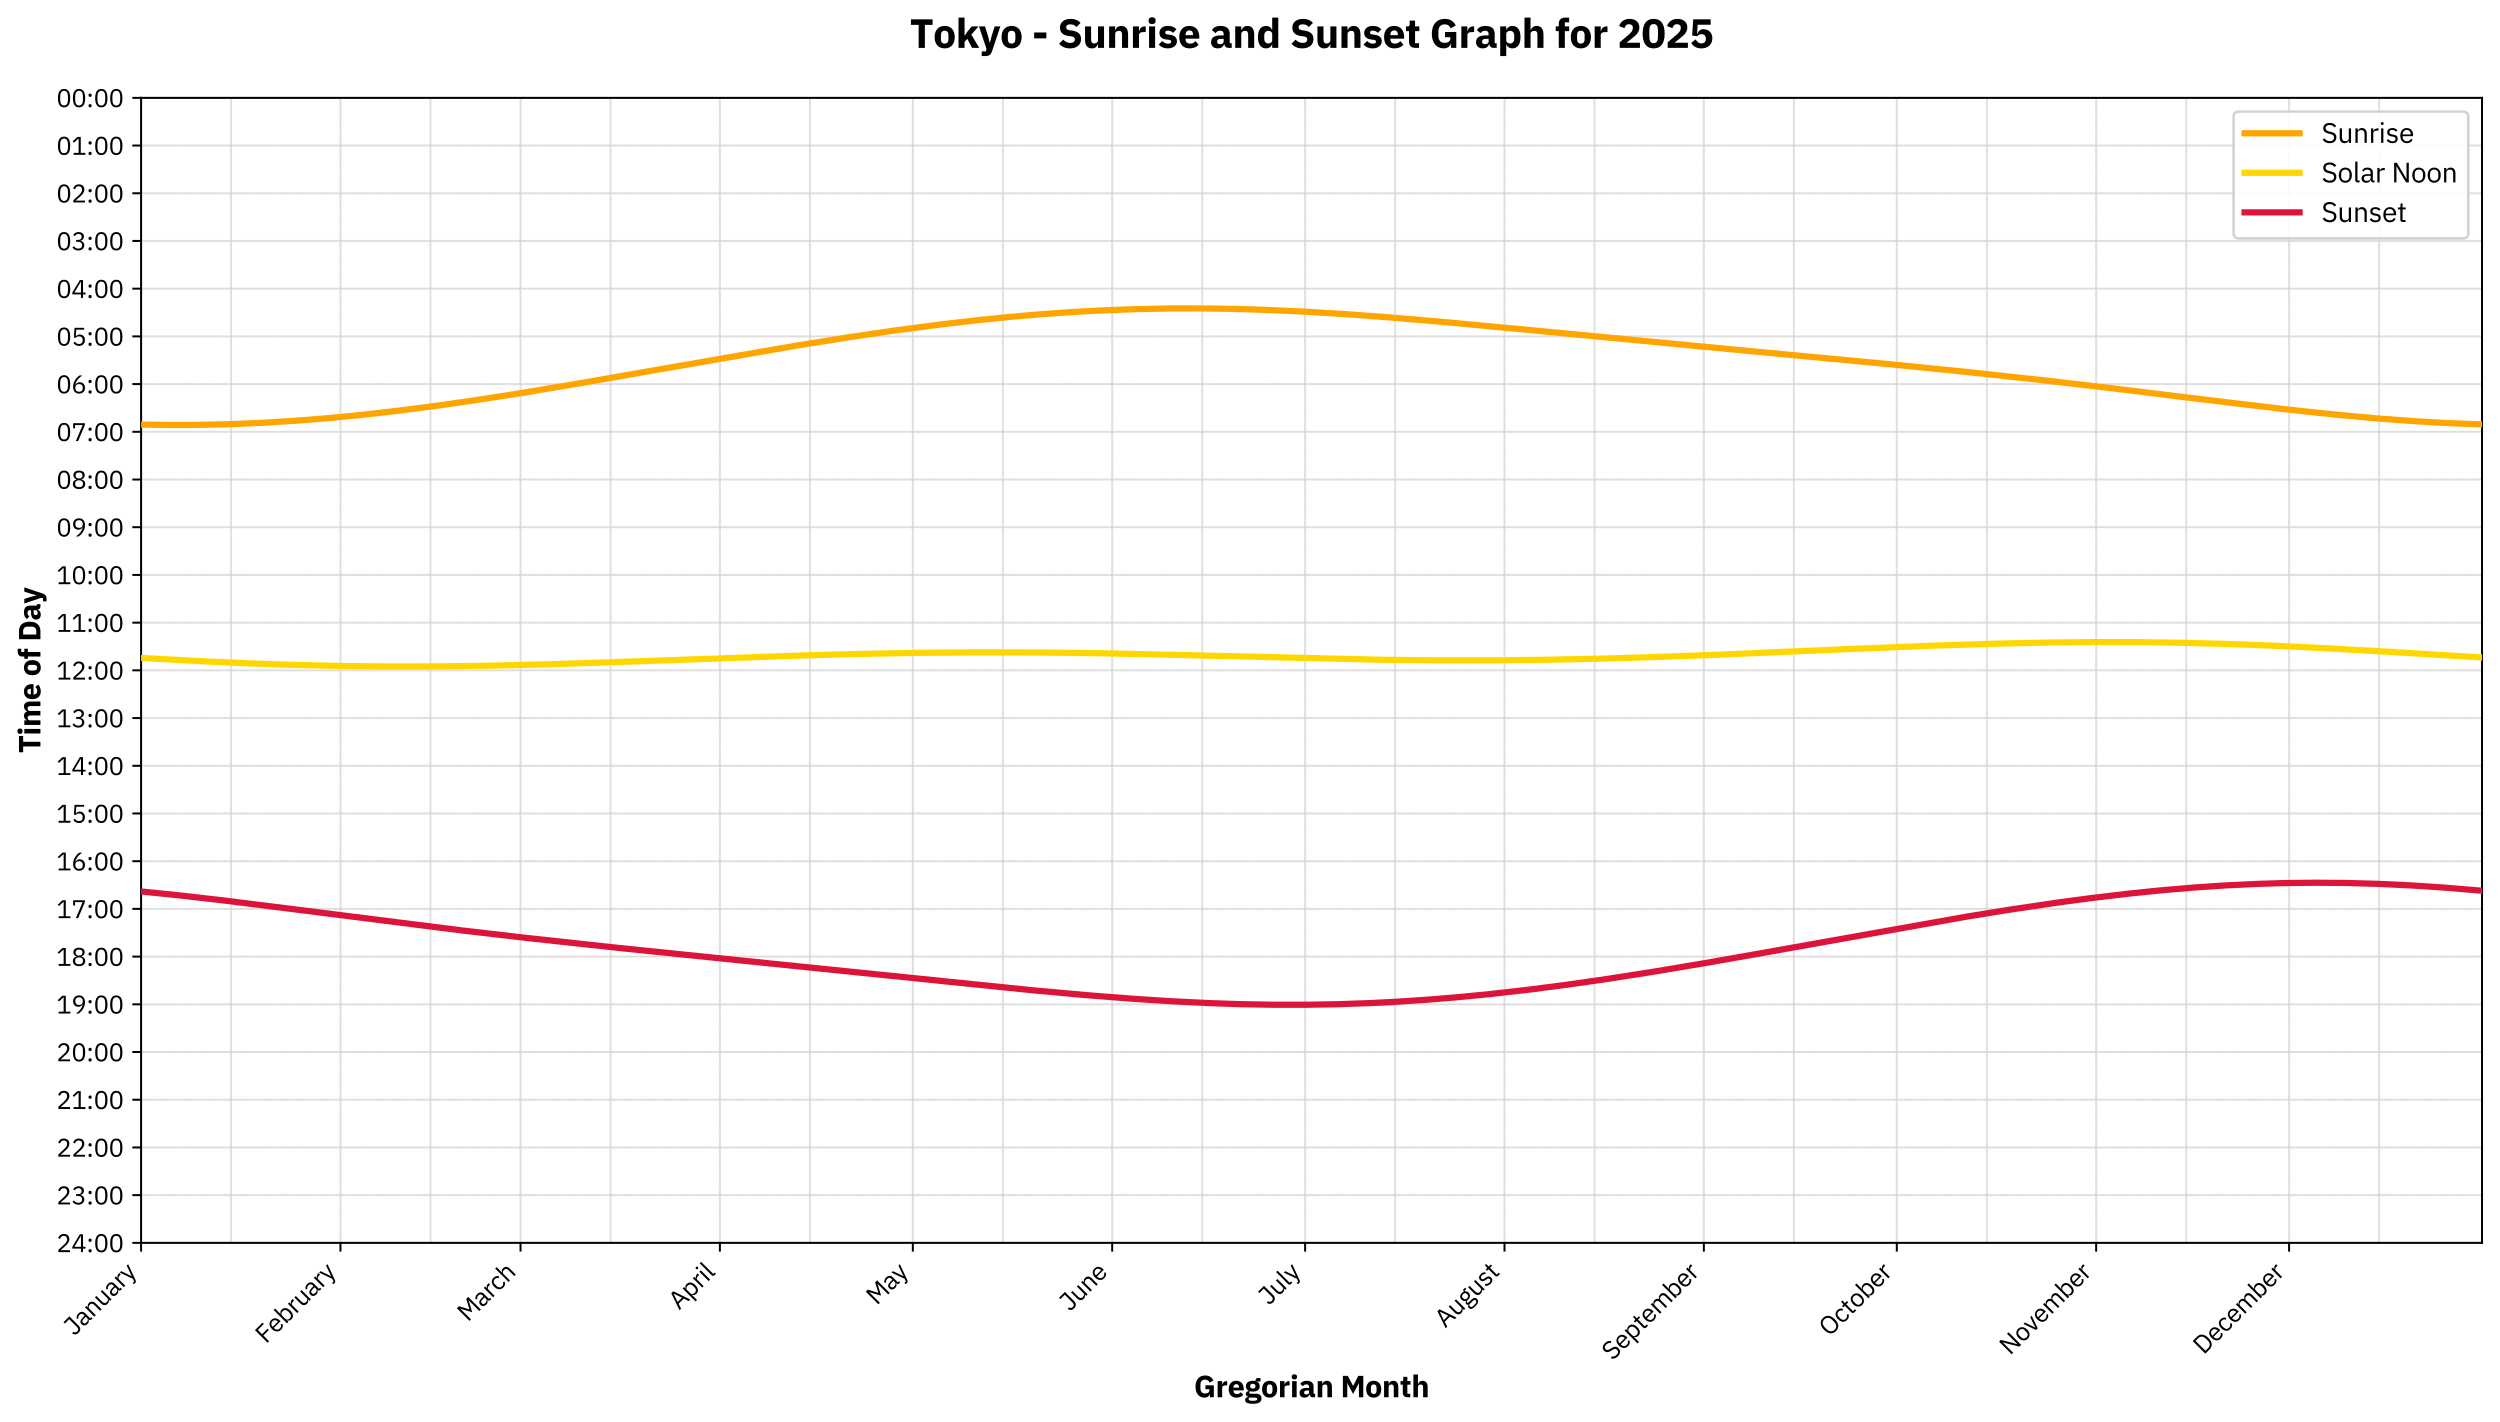 <?xml version="1.0" encoding="utf-8" standalone="no"?>
<!DOCTYPE svg PUBLIC "-//W3C//DTD SVG 1.1//EN"
  "http://www.w3.org/Graphics/SVG/1.1/DTD/svg11.dtd">
<svg xmlns:xlink="http://www.w3.org/1999/xlink" width="1001.309pt" height="569.385pt" viewBox="0 0 1001.309 569.385" xmlns="http://www.w3.org/2000/svg" version="1.1">
 <defs>
  <style type="text/css">*{stroke-linejoin: round; stroke-linecap: butt}</style>
 </defs>
 <g id="figure_1">
  <g id="patch_1">
   <path d="M 0 569.385 
L 1001.309 569.385 
L 1001.309 0 
L 0 0 
z
" style="fill: #ffffff"/>
  </g>
  <g id="axes_1">
   <g id="patch_2">
    <path d="M 56.509 497.797 
L 994.109 497.797 
L 994.109 39.185 
L 56.509 39.185 
z
" style="fill: #ffffff"/>
   </g>
   <g id="line2d_1">
    <path d="M 56.509 497.797 
L 56.509 39.185 
" clip-path="url(#pdc17646249)" style="fill: none; stroke: #d3d3d3; stroke-opacity: 0.7; stroke-width: 0.8; stroke-linecap: square"/>
   </g>
   <g id="line2d_2">
    <path d="M 92.571 497.797 
L 92.571 39.185 
" clip-path="url(#pdc17646249)" style="fill: none; stroke: #d3d3d3; stroke-opacity: 0.7; stroke-width: 0.8; stroke-linecap: square"/>
   </g>
   <g id="line2d_3">
    <path d="M 136.36 497.797 
L 136.36 39.185 
" clip-path="url(#pdc17646249)" style="fill: none; stroke: #d3d3d3; stroke-opacity: 0.7; stroke-width: 0.8; stroke-linecap: square"/>
   </g>
   <g id="line2d_4">
    <path d="M 172.421 497.797 
L 172.421 39.185 
" clip-path="url(#pdc17646249)" style="fill: none; stroke: #d3d3d3; stroke-opacity: 0.7; stroke-width: 0.8; stroke-linecap: square"/>
   </g>
   <g id="line2d_5">
    <path d="M 208.483 497.797 
L 208.483 39.185 
" clip-path="url(#pdc17646249)" style="fill: none; stroke: #d3d3d3; stroke-opacity: 0.7; stroke-width: 0.8; stroke-linecap: square"/>
   </g>
   <g id="line2d_6">
    <path d="M 244.544 497.797 
L 244.544 39.185 
" clip-path="url(#pdc17646249)" style="fill: none; stroke: #d3d3d3; stroke-opacity: 0.7; stroke-width: 0.8; stroke-linecap: square"/>
   </g>
   <g id="line2d_7">
    <path d="M 288.333 497.797 
L 288.333 39.185 
" clip-path="url(#pdc17646249)" style="fill: none; stroke: #d3d3d3; stroke-opacity: 0.7; stroke-width: 0.8; stroke-linecap: square"/>
   </g>
   <g id="line2d_8">
    <path d="M 324.395 497.797 
L 324.395 39.185 
" clip-path="url(#pdc17646249)" style="fill: none; stroke: #d3d3d3; stroke-opacity: 0.7; stroke-width: 0.8; stroke-linecap: square"/>
   </g>
   <g id="line2d_9">
    <path d="M 365.608 497.797 
L 365.608 39.185 
" clip-path="url(#pdc17646249)" style="fill: none; stroke: #d3d3d3; stroke-opacity: 0.7; stroke-width: 0.8; stroke-linecap: square"/>
   </g>
   <g id="line2d_10">
    <path d="M 401.67 497.797 
L 401.67 39.185 
" clip-path="url(#pdc17646249)" style="fill: none; stroke: #d3d3d3; stroke-opacity: 0.7; stroke-width: 0.8; stroke-linecap: square"/>
   </g>
   <g id="line2d_11">
    <path d="M 445.459 497.797 
L 445.459 39.185 
" clip-path="url(#pdc17646249)" style="fill: none; stroke: #d3d3d3; stroke-opacity: 0.7; stroke-width: 0.8; stroke-linecap: square"/>
   </g>
   <g id="line2d_12">
    <path d="M 481.52 497.797 
L 481.52 39.185 
" clip-path="url(#pdc17646249)" style="fill: none; stroke: #d3d3d3; stroke-opacity: 0.7; stroke-width: 0.8; stroke-linecap: square"/>
   </g>
   <g id="line2d_13">
    <path d="M 522.733 497.797 
L 522.733 39.185 
" clip-path="url(#pdc17646249)" style="fill: none; stroke: #d3d3d3; stroke-opacity: 0.7; stroke-width: 0.8; stroke-linecap: square"/>
   </g>
   <g id="line2d_14">
    <path d="M 558.795 497.797 
L 558.795 39.185 
" clip-path="url(#pdc17646249)" style="fill: none; stroke: #d3d3d3; stroke-opacity: 0.7; stroke-width: 0.8; stroke-linecap: square"/>
   </g>
   <g id="line2d_15">
    <path d="M 602.584 497.797 
L 602.584 39.185 
" clip-path="url(#pdc17646249)" style="fill: none; stroke: #d3d3d3; stroke-opacity: 0.7; stroke-width: 0.8; stroke-linecap: square"/>
   </g>
   <g id="line2d_16">
    <path d="M 638.645 497.797 
L 638.645 39.185 
" clip-path="url(#pdc17646249)" style="fill: none; stroke: #d3d3d3; stroke-opacity: 0.7; stroke-width: 0.8; stroke-linecap: square"/>
   </g>
   <g id="line2d_17">
    <path d="M 682.434 497.797 
L 682.434 39.185 
" clip-path="url(#pdc17646249)" style="fill: none; stroke: #d3d3d3; stroke-opacity: 0.7; stroke-width: 0.8; stroke-linecap: square"/>
   </g>
   <g id="line2d_18">
    <path d="M 718.496 497.797 
L 718.496 39.185 
" clip-path="url(#pdc17646249)" style="fill: none; stroke: #d3d3d3; stroke-opacity: 0.7; stroke-width: 0.8; stroke-linecap: square"/>
   </g>
   <g id="line2d_19">
    <path d="M 759.709 497.797 
L 759.709 39.185 
" clip-path="url(#pdc17646249)" style="fill: none; stroke: #d3d3d3; stroke-opacity: 0.7; stroke-width: 0.8; stroke-linecap: square"/>
   </g>
   <g id="line2d_20">
    <path d="M 795.771 497.797 
L 795.771 39.185 
" clip-path="url(#pdc17646249)" style="fill: none; stroke: #d3d3d3; stroke-opacity: 0.7; stroke-width: 0.8; stroke-linecap: square"/>
   </g>
   <g id="line2d_21">
    <path d="M 839.56 497.797 
L 839.56 39.185 
" clip-path="url(#pdc17646249)" style="fill: none; stroke: #d3d3d3; stroke-opacity: 0.7; stroke-width: 0.8; stroke-linecap: square"/>
   </g>
   <g id="line2d_22">
    <path d="M 875.621 497.797 
L 875.621 39.185 
" clip-path="url(#pdc17646249)" style="fill: none; stroke: #d3d3d3; stroke-opacity: 0.7; stroke-width: 0.8; stroke-linecap: square"/>
   </g>
   <g id="line2d_23">
    <path d="M 916.834 497.797 
L 916.834 39.185 
" clip-path="url(#pdc17646249)" style="fill: none; stroke: #d3d3d3; stroke-opacity: 0.7; stroke-width: 0.8; stroke-linecap: square"/>
   </g>
   <g id="line2d_24">
    <path d="M 952.896 497.797 
L 952.896 39.185 
" clip-path="url(#pdc17646249)" style="fill: none; stroke: #d3d3d3; stroke-opacity: 0.7; stroke-width: 0.8; stroke-linecap: square"/>
   </g>
   <g id="line2d_25">
    <path d="M 56.509 39.185 
L 994.109 39.185 
" clip-path="url(#pdc17646249)" style="fill: none; stroke: #d3d3d3; stroke-opacity: 0.7; stroke-width: 0.8; stroke-linecap: square"/>
   </g>
   <g id="line2d_26">
    <path d="M 56.509 58.294 
L 994.109 58.294 
" clip-path="url(#pdc17646249)" style="fill: none; stroke: #d3d3d3; stroke-opacity: 0.7; stroke-width: 0.8; stroke-linecap: square"/>
   </g>
   <g id="line2d_27">
    <path d="M 56.509 77.403 
L 994.109 77.403 
" clip-path="url(#pdc17646249)" style="fill: none; stroke: #d3d3d3; stroke-opacity: 0.7; stroke-width: 0.8; stroke-linecap: square"/>
   </g>
   <g id="line2d_28">
    <path d="M 56.509 96.512 
L 994.109 96.512 
" clip-path="url(#pdc17646249)" style="fill: none; stroke: #d3d3d3; stroke-opacity: 0.7; stroke-width: 0.8; stroke-linecap: square"/>
   </g>
   <g id="line2d_29">
    <path d="M 56.509 115.62 
L 994.109 115.62 
" clip-path="url(#pdc17646249)" style="fill: none; stroke: #d3d3d3; stroke-opacity: 0.7; stroke-width: 0.8; stroke-linecap: square"/>
   </g>
   <g id="line2d_30">
    <path d="M 56.509 134.729 
L 994.109 134.729 
" clip-path="url(#pdc17646249)" style="fill: none; stroke: #d3d3d3; stroke-opacity: 0.7; stroke-width: 0.8; stroke-linecap: square"/>
   </g>
   <g id="line2d_31">
    <path d="M 56.509 153.838 
L 994.109 153.838 
" clip-path="url(#pdc17646249)" style="fill: none; stroke: #d3d3d3; stroke-opacity: 0.7; stroke-width: 0.8; stroke-linecap: square"/>
   </g>
   <g id="line2d_32">
    <path d="M 56.509 172.947 
L 994.109 172.947 
" clip-path="url(#pdc17646249)" style="fill: none; stroke: #d3d3d3; stroke-opacity: 0.7; stroke-width: 0.8; stroke-linecap: square"/>
   </g>
   <g id="line2d_33">
    <path d="M 56.509 192.056 
L 994.109 192.056 
" clip-path="url(#pdc17646249)" style="fill: none; stroke: #d3d3d3; stroke-opacity: 0.7; stroke-width: 0.8; stroke-linecap: square"/>
   </g>
   <g id="line2d_34">
    <path d="M 56.509 211.165 
L 994.109 211.165 
" clip-path="url(#pdc17646249)" style="fill: none; stroke: #d3d3d3; stroke-opacity: 0.7; stroke-width: 0.8; stroke-linecap: square"/>
   </g>
   <g id="line2d_35">
    <path d="M 56.509 230.274 
L 994.109 230.274 
" clip-path="url(#pdc17646249)" style="fill: none; stroke: #d3d3d3; stroke-opacity: 0.7; stroke-width: 0.8; stroke-linecap: square"/>
   </g>
   <g id="line2d_36">
    <path d="M 56.509 249.382 
L 994.109 249.382 
" clip-path="url(#pdc17646249)" style="fill: none; stroke: #d3d3d3; stroke-opacity: 0.7; stroke-width: 0.8; stroke-linecap: square"/>
   </g>
   <g id="line2d_37">
    <path d="M 56.509 268.491 
L 994.109 268.491 
" clip-path="url(#pdc17646249)" style="fill: none; stroke: #d3d3d3; stroke-opacity: 0.7; stroke-width: 0.8; stroke-linecap: square"/>
   </g>
   <g id="line2d_38">
    <path d="M 56.509 287.6 
L 994.109 287.6 
" clip-path="url(#pdc17646249)" style="fill: none; stroke: #d3d3d3; stroke-opacity: 0.7; stroke-width: 0.8; stroke-linecap: square"/>
   </g>
   <g id="line2d_39">
    <path d="M 56.509 306.709 
L 994.109 306.709 
" clip-path="url(#pdc17646249)" style="fill: none; stroke: #d3d3d3; stroke-opacity: 0.7; stroke-width: 0.8; stroke-linecap: square"/>
   </g>
   <g id="line2d_40">
    <path d="M 56.509 325.818 
L 994.109 325.818 
" clip-path="url(#pdc17646249)" style="fill: none; stroke: #d3d3d3; stroke-opacity: 0.7; stroke-width: 0.8; stroke-linecap: square"/>
   </g>
   <g id="line2d_41">
    <path d="M 56.509 344.927 
L 994.109 344.927 
" clip-path="url(#pdc17646249)" style="fill: none; stroke: #d3d3d3; stroke-opacity: 0.7; stroke-width: 0.8; stroke-linecap: square"/>
   </g>
   <g id="line2d_42">
    <path d="M 56.509 364.035 
L 994.109 364.035 
" clip-path="url(#pdc17646249)" style="fill: none; stroke: #d3d3d3; stroke-opacity: 0.7; stroke-width: 0.8; stroke-linecap: square"/>
   </g>
   <g id="line2d_43">
    <path d="M 56.509 383.144 
L 994.109 383.144 
" clip-path="url(#pdc17646249)" style="fill: none; stroke: #d3d3d3; stroke-opacity: 0.7; stroke-width: 0.8; stroke-linecap: square"/>
   </g>
   <g id="line2d_44">
    <path d="M 56.509 402.253 
L 994.109 402.253 
" clip-path="url(#pdc17646249)" style="fill: none; stroke: #d3d3d3; stroke-opacity: 0.7; stroke-width: 0.8; stroke-linecap: square"/>
   </g>
   <g id="line2d_45">
    <path d="M 56.509 421.362 
L 994.109 421.362 
" clip-path="url(#pdc17646249)" style="fill: none; stroke: #d3d3d3; stroke-opacity: 0.7; stroke-width: 0.8; stroke-linecap: square"/>
   </g>
   <g id="line2d_46">
    <path d="M 56.509 440.471 
L 994.109 440.471 
" clip-path="url(#pdc17646249)" style="fill: none; stroke: #d3d3d3; stroke-opacity: 0.7; stroke-width: 0.8; stroke-linecap: square"/>
   </g>
   <g id="line2d_47">
    <path d="M 56.509 459.58 
L 994.109 459.58 
" clip-path="url(#pdc17646249)" style="fill: none; stroke: #d3d3d3; stroke-opacity: 0.7; stroke-width: 0.8; stroke-linecap: square"/>
   </g>
   <g id="line2d_48">
    <path d="M 56.509 478.689 
L 994.109 478.689 
" clip-path="url(#pdc17646249)" style="fill: none; stroke: #d3d3d3; stroke-opacity: 0.7; stroke-width: 0.8; stroke-linecap: square"/>
   </g>
   <g id="line2d_49">
    <path d="M 56.509 497.797 
L 994.109 497.797 
" clip-path="url(#pdc17646249)" style="fill: none; stroke: #d3d3d3; stroke-opacity: 0.7; stroke-width: 0.8; stroke-linecap: square"/>
   </g>
   <g id="matplotlib.axis_1">
    <g id="xtick_1">
     <g id="line2d_50">
      <path d="M 56.509 497.797 
L 56.509 39.185 
" clip-path="url(#pdc17646249)" style="fill: none; stroke-dasharray: 0.5,0.825; stroke-dashoffset: 0; stroke: #d3d3d3; stroke-opacity: 0.3; stroke-width: 0.5"/>
     </g>
     <g id="line2d_51">
      <defs>
       <path id="md10a7b0950" d="M 0 0 
L 0 3.5 
" style="stroke: #000000; stroke-width: 0.8"/>
      </defs>
      <g>
       <use xlink:href="#md10a7b0950" x="56.509" y="497.797" style="stroke: #000000; stroke-width: 0.8"/>
      </g>
     </g>
     <g id="text_1">
      <!-- January -->
      <g transform="translate(29.779 535.346) rotate(-45) scale(0.1 -0.1)">
       <defs>
        <path id="IBMPlexSans-4a" d="M 627 4467 
L 627 3994 
L 2163 3994 
L 2163 1254 
C 2163 685 1894 403 1434 403 
C 979 403 749 672 666 1056 
L 179 941 
C 301 333 730 -77 1421 -77 
C 2176 -77 2701 403 2701 1158 
L 2701 4467 
L 627 4467 
z
" transform="scale(0.016)"/>
        <path id="IBMPlexSans-61" d="M 3232 0 
L 3232 448 
L 2854 448 
L 2854 2266 
C 2854 2963 2381 3379 1587 3379 
C 992 3379 595 3085 416 2733 
L 723 2445 
C 902 2746 1165 2938 1562 2938 
C 2086 2938 2342 2682 2342 2214 
L 2342 1888 
L 1690 1888 
C 730 1888 282 1542 282 922 
C 282 307 691 -77 1389 -77 
C 1850 -77 2202 134 2342 538 
L 2374 538 
C 2413 230 2566 0 2944 0 
L 3232 0 
z
M 1472 358 
C 1075 358 819 544 819 870 
L 819 1005 
C 819 1325 1082 1504 1664 1504 
L 2342 1504 
L 2342 960 
C 2342 621 1978 358 1472 358 
z
" transform="scale(0.016)"/>
        <path id="IBMPlexSans-6e" d="M 1056 0 
L 1056 2291 
C 1056 2714 1453 2918 1862 2918 
C 2355 2918 2611 2618 2611 2029 
L 2611 0 
L 3123 0 
L 3123 2118 
C 3123 2918 2694 3379 2016 3379 
C 1523 3379 1242 3136 1082 2765 
L 1056 2765 
L 1056 3302 
L 544 3302 
L 544 0 
L 1056 0 
z
" transform="scale(0.016)"/>
        <path id="IBMPlexSans-75" d="M 2579 0 
L 3091 0 
L 3091 3302 
L 2579 3302 
L 2579 1018 
C 2579 582 2182 384 1779 384 
C 1286 384 1024 685 1024 1274 
L 1024 3302 
L 512 3302 
L 512 1184 
C 512 384 947 -77 1626 -77 
C 2176 -77 2426 224 2554 538 
L 2579 538 
L 2579 0 
z
" transform="scale(0.016)"/>
        <path id="IBMPlexSans-72" d="M 1056 0 
L 1056 2240 
C 1056 2554 1389 2790 1939 2790 
L 2240 2790 
L 2240 3302 
L 2042 3302 
C 1504 3302 1203 3008 1088 2694 
L 1056 2694 
L 1056 3302 
L 544 3302 
L 544 0 
L 1056 0 
z
" transform="scale(0.016)"/>
        <path id="IBMPlexSans-79" d="M 1779 1056 
L 1600 518 
L 1568 518 
L 1414 1056 
L 621 3302 
L 109 3302 
L 1344 -128 
L 1094 -832 
L 576 -832 
L 576 -1280 
L 838 -1280 
C 1325 -1280 1459 -1165 1606 -768 
L 3085 3302 
L 2579 3302 
L 1779 1056 
z
" transform="scale(0.016)"/>
       </defs>
       <use xlink:href="#IBMPlexSans-4a"/>
       <use xlink:href="#IBMPlexSans-61" transform="translate(51 0)"/>
       <use xlink:href="#IBMPlexSans-6e" transform="translate(104.4 0)"/>
       <use xlink:href="#IBMPlexSans-75" transform="translate(161.2 0)"/>
       <use xlink:href="#IBMPlexSans-61" transform="translate(218 0)"/>
       <use xlink:href="#IBMPlexSans-72" transform="translate(271.4 0)"/>
       <use xlink:href="#IBMPlexSans-79" transform="translate(308.1 0)"/>
      </g>
     </g>
    </g>
    <g id="xtick_2">
     <g id="line2d_52">
      <path d="M 136.36 497.797 
L 136.36 39.185 
" clip-path="url(#pdc17646249)" style="fill: none; stroke-dasharray: 0.5,0.825; stroke-dashoffset: 0; stroke: #d3d3d3; stroke-opacity: 0.3; stroke-width: 0.5"/>
     </g>
     <g id="line2d_53">
      <g>
       <use xlink:href="#md10a7b0950" x="136.36" y="497.797" style="stroke: #000000; stroke-width: 0.8"/>
      </g>
     </g>
     <g id="text_2">
      <!-- February -->
      <g transform="translate(106.497 538.479) rotate(-45) scale(0.1 -0.1)">
       <defs>
        <path id="IBMPlexSans-46" d="M 1133 0 
L 1133 2022 
L 3072 2022 
L 3072 2496 
L 1133 2496 
L 1133 3994 
L 3258 3994 
L 3258 4467 
L 595 4467 
L 595 0 
L 1133 0 
z
" transform="scale(0.016)"/>
        <path id="IBMPlexSans-65" d="M 1786 -77 
C 2406 -77 2880 230 3091 678 
L 2726 941 
C 2554 576 2234 371 1818 371 
C 1203 371 838 800 838 1370 
L 838 1523 
L 3213 1523 
L 3213 1766 
C 3213 2701 2669 3379 1786 3379 
C 890 3379 301 2701 301 1651 
C 301 602 890 -77 1786 -77 
z
M 1786 2950 
C 2310 2950 2662 2560 2662 1978 
L 2662 1907 
L 838 1907 
L 838 1952 
C 838 2528 1229 2950 1786 2950 
z
" transform="scale(0.016)"/>
        <path id="IBMPlexSans-62" d="M 544 0 
L 1056 0 
L 1056 538 
L 1082 538 
C 1280 128 1594 -77 2048 -77 
C 2874 -77 3392 595 3392 1651 
C 3392 2707 2874 3379 2048 3379 
C 1594 3379 1254 3181 1082 2765 
L 1056 2765 
L 1056 4736 
L 544 4736 
L 544 0 
z
M 1907 384 
C 1440 384 1056 627 1056 1056 
L 1056 2285 
C 1056 2650 1440 2918 1907 2918 
C 2483 2918 2842 2522 2842 1933 
L 2842 1370 
C 2842 781 2483 384 1907 384 
z
" transform="scale(0.016)"/>
       </defs>
       <use xlink:href="#IBMPlexSans-46"/>
       <use xlink:href="#IBMPlexSans-65" transform="translate(55.9 0)"/>
       <use xlink:href="#IBMPlexSans-62" transform="translate(110.8 0)"/>
       <use xlink:href="#IBMPlexSans-72" transform="translate(168.8 0)"/>
       <use xlink:href="#IBMPlexSans-75" transform="translate(205.5 0)"/>
       <use xlink:href="#IBMPlexSans-61" transform="translate(262.3 0)"/>
       <use xlink:href="#IBMPlexSans-72" transform="translate(315.7 0)"/>
       <use xlink:href="#IBMPlexSans-79" transform="translate(352.4 0)"/>
      </g>
     </g>
    </g>
    <g id="xtick_3">
     <g id="line2d_54">
      <path d="M 208.483 497.797 
L 208.483 39.185 
" clip-path="url(#pdc17646249)" style="fill: none; stroke-dasharray: 0.5,0.825; stroke-dashoffset: 0; stroke: #d3d3d3; stroke-opacity: 0.3; stroke-width: 0.5"/>
     </g>
     <g id="line2d_55">
      <g>
       <use xlink:href="#md10a7b0950" x="208.483" y="497.797" style="stroke: #000000; stroke-width: 0.8"/>
      </g>
     </g>
     <g id="text_3">
      <!-- March -->
      <g transform="translate(187.382 529.716) rotate(-45) scale(0.1 -0.1)">
       <defs>
        <path id="IBMPlexSans-4d" d="M 595 0 
L 1120 0 
L 1120 3763 
L 1152 3763 
L 1530 3014 
L 2598 1069 
L 3667 3014 
L 4045 3763 
L 4077 3763 
L 4077 0 
L 4602 0 
L 4602 4467 
L 3910 4467 
L 2624 2061 
L 2592 2061 
L 1312 4467 
L 595 4467 
L 595 0 
z
" transform="scale(0.016)"/>
        <path id="IBMPlexSans-63" d="M 1773 -77 
C 2400 -77 2829 230 3040 704 
L 2669 954 
C 2490 576 2189 378 1773 378 
C 1165 378 851 794 851 1370 
L 851 1933 
C 851 2509 1165 2925 1773 2925 
C 2176 2925 2458 2726 2579 2387 
L 3008 2605 
C 2816 3059 2426 3379 1773 3379 
C 845 3379 301 2707 301 1651 
C 301 595 845 -77 1773 -77 
z
" transform="scale(0.016)"/>
        <path id="IBMPlexSans-68" d="M 544 0 
L 1056 0 
L 1056 2291 
C 1056 2714 1453 2918 1862 2918 
C 2355 2918 2611 2618 2611 2029 
L 2611 0 
L 3123 0 
L 3123 2118 
C 3123 2918 2694 3379 2016 3379 
C 1523 3379 1242 3136 1082 2765 
L 1056 2765 
L 1056 4736 
L 544 4736 
L 544 0 
z
" transform="scale(0.016)"/>
       </defs>
       <use xlink:href="#IBMPlexSans-4d"/>
       <use xlink:href="#IBMPlexSans-61" transform="translate(81.2 0)"/>
       <use xlink:href="#IBMPlexSans-72" transform="translate(134.6 0)"/>
       <use xlink:href="#IBMPlexSans-63" transform="translate(171.3 0)"/>
       <use xlink:href="#IBMPlexSans-68" transform="translate(221.6 0)"/>
      </g>
     </g>
    </g>
    <g id="xtick_4">
     <g id="line2d_56">
      <path d="M 288.333 497.797 
L 288.333 39.185 
" clip-path="url(#pdc17646249)" style="fill: none; stroke-dasharray: 0.5,0.825; stroke-dashoffset: 0; stroke: #d3d3d3; stroke-opacity: 0.3; stroke-width: 0.5"/>
     </g>
     <g id="line2d_57">
      <g>
       <use xlink:href="#md10a7b0950" x="288.333" y="497.797" style="stroke: #000000; stroke-width: 0.8"/>
      </g>
     </g>
     <g id="text_4">
      <!-- April -->
      <g transform="translate(271.999 524.95) rotate(-45) scale(0.1 -0.1)">
       <defs>
        <path id="IBMPlexSans-41" d="M 3955 0 
L 2394 4467 
L 1709 4467 
L 147 0 
L 691 0 
L 1139 1318 
L 2944 1318 
L 3392 0 
L 3955 0 
z
M 2810 1792 
L 1267 1792 
L 2022 3968 
L 2054 3968 
L 2810 1792 
z
" transform="scale(0.016)"/>
        <path id="IBMPlexSans-70" d="M 544 -1280 
L 1056 -1280 
L 1056 538 
L 1082 538 
C 1280 128 1594 -77 2048 -77 
C 2874 -77 3392 595 3392 1651 
C 3392 2707 2874 3379 2048 3379 
C 1594 3379 1254 3181 1082 2765 
L 1056 2765 
L 1056 3302 
L 544 3302 
L 544 -1280 
z
M 1907 384 
C 1440 384 1056 627 1056 1056 
L 1056 2285 
C 1056 2650 1440 2918 1907 2918 
C 2483 2918 2842 2522 2842 1933 
L 2842 1370 
C 2842 781 2483 384 1907 384 
z
" transform="scale(0.016)"/>
        <path id="IBMPlexSans-69" d="M 800 4077 
C 1018 4077 1114 4192 1114 4365 
L 1114 4448 
C 1114 4621 1018 4736 800 4736 
C 582 4736 486 4621 486 4448 
L 486 4365 
C 486 4192 582 4077 800 4077 
z
M 544 0 
L 1056 0 
L 1056 3302 
L 544 3302 
L 544 0 
z
" transform="scale(0.016)"/>
        <path id="IBMPlexSans-6c" d="M 1542 0 
L 1542 448 
L 1056 448 
L 1056 4736 
L 544 4736 
L 544 531 
C 544 224 736 0 1088 0 
L 1542 0 
z
" transform="scale(0.016)"/>
       </defs>
       <use xlink:href="#IBMPlexSans-41"/>
       <use xlink:href="#IBMPlexSans-70" transform="translate(64.1 0)"/>
       <use xlink:href="#IBMPlexSans-72" transform="translate(122.1 0)"/>
       <use xlink:href="#IBMPlexSans-69" transform="translate(158.8 0)"/>
       <use xlink:href="#IBMPlexSans-6c" transform="translate(183.8 0)"/>
      </g>
     </g>
    </g>
    <g id="xtick_5">
     <g id="line2d_58">
      <path d="M 365.608 497.797 
L 365.608 39.185 
" clip-path="url(#pdc17646249)" style="fill: none; stroke-dasharray: 0.5,0.825; stroke-dashoffset: 0; stroke: #d3d3d3; stroke-opacity: 0.3; stroke-width: 0.5"/>
     </g>
     <g id="line2d_59">
      <g>
       <use xlink:href="#md10a7b0950" x="365.608" y="497.797" style="stroke: #000000; stroke-width: 0.8"/>
      </g>
     </g>
     <g id="text_5">
      <!-- May -->
      <g transform="translate(351.147 523.077) rotate(-45) scale(0.1 -0.1)">
       <use xlink:href="#IBMPlexSans-4d"/>
       <use xlink:href="#IBMPlexSans-61" transform="translate(81.2 0)"/>
       <use xlink:href="#IBMPlexSans-79" transform="translate(134.6 0)"/>
      </g>
     </g>
    </g>
    <g id="xtick_6">
     <g id="line2d_60">
      <path d="M 445.459 497.797 
L 445.459 39.185 
" clip-path="url(#pdc17646249)" style="fill: none; stroke-dasharray: 0.5,0.825; stroke-dashoffset: 0; stroke: #d3d3d3; stroke-opacity: 0.3; stroke-width: 0.5"/>
     </g>
     <g id="line2d_61">
      <g>
       <use xlink:href="#md10a7b0950" x="445.459" y="497.797" style="stroke: #000000; stroke-width: 0.8"/>
      </g>
     </g>
     <g id="text_6">
      <!-- June -->
      <g transform="translate(428.523 525.551) rotate(-45) scale(0.1 -0.1)">
       <use xlink:href="#IBMPlexSans-4a"/>
       <use xlink:href="#IBMPlexSans-75" transform="translate(51 0)"/>
       <use xlink:href="#IBMPlexSans-6e" transform="translate(107.8 0)"/>
       <use xlink:href="#IBMPlexSans-65" transform="translate(164.6 0)"/>
      </g>
     </g>
    </g>
    <g id="xtick_7">
     <g id="line2d_62">
      <path d="M 522.733 497.797 
L 522.733 39.185 
" clip-path="url(#pdc17646249)" style="fill: none; stroke-dasharray: 0.5,0.825; stroke-dashoffset: 0; stroke: #d3d3d3; stroke-opacity: 0.3; stroke-width: 0.5"/>
     </g>
     <g id="line2d_63">
      <g>
       <use xlink:href="#md10a7b0950" x="522.733" y="497.797" style="stroke: #000000; stroke-width: 0.8"/>
      </g>
     </g>
     <g id="text_7">
      <!-- July -->
      <g transform="translate(508.244 523.105) rotate(-45) scale(0.1 -0.1)">
       <use xlink:href="#IBMPlexSans-4a"/>
       <use xlink:href="#IBMPlexSans-75" transform="translate(51 0)"/>
       <use xlink:href="#IBMPlexSans-6c" transform="translate(107.8 0)"/>
       <use xlink:href="#IBMPlexSans-79" transform="translate(135 0)"/>
      </g>
     </g>
    </g>
    <g id="xtick_8">
     <g id="line2d_64">
      <path d="M 602.584 497.797 
L 602.584 39.185 
" clip-path="url(#pdc17646249)" style="fill: none; stroke-dasharray: 0.5,0.825; stroke-dashoffset: 0; stroke: #d3d3d3; stroke-opacity: 0.3; stroke-width: 0.5"/>
     </g>
     <g id="line2d_65">
      <g>
       <use xlink:href="#md10a7b0950" x="602.584" y="497.797" style="stroke: #000000; stroke-width: 0.8"/>
      </g>
     </g>
     <g id="text_8">
      <!-- August -->
      <g transform="translate(578.861 532.168) rotate(-45) scale(0.1 -0.1)">
       <defs>
        <path id="IBMPlexSans-67" d="M 3328 -365 
C 3328 179 2976 512 2157 512 
L 1453 512 
C 1152 512 947 563 947 762 
C 947 966 1165 1075 1382 1133 
C 1478 1114 1594 1101 1702 1101 
C 2458 1101 2950 1568 2950 2240 
C 2950 2592 2810 2886 2573 3091 
L 2573 3302 
L 3200 3302 
L 3200 3750 
L 2707 3750 
C 2432 3750 2323 3565 2323 3309 
L 2323 3251 
C 2144 3334 1933 3379 1696 3379 
C 947 3379 454 2912 454 2240 
C 454 1779 685 1414 1075 1229 
L 1075 1203 
C 742 1120 506 960 506 627 
C 506 403 614 256 800 166 
L 800 96 
C 474 6 275 -186 275 -544 
C 275 -1062 698 -1357 1728 -1357 
C 2790 -1357 3328 -1043 3328 -365 
z
M 2848 -403 
C 2848 -762 2515 -941 1946 -941 
L 1472 -941 
C 954 -941 755 -704 755 -416 
C 755 -211 851 -64 1062 32 
L 2163 32 
C 2675 32 2848 -141 2848 -403 
z
M 1702 1510 
C 1267 1510 992 1715 992 2150 
L 992 2330 
C 992 2765 1267 2970 1702 2970 
C 2138 2970 2413 2765 2413 2330 
L 2413 2150 
C 2413 1715 2138 1510 1702 1510 
z
" transform="scale(0.016)"/>
        <path id="IBMPlexSans-73" d="M 1536 -77 
C 2291 -77 2758 314 2758 954 
C 2758 1453 2477 1773 1747 1882 
L 1491 1920 
C 1082 1984 858 2112 858 2432 
C 858 2746 1082 2944 1504 2944 
C 1926 2944 2208 2746 2355 2541 
L 2694 2848 
C 2426 3181 2074 3379 1542 3379 
C 870 3379 365 3059 365 2406 
C 365 1792 819 1542 1427 1453 
L 1690 1414 
C 2125 1350 2266 1152 2266 896 
C 2266 557 2010 358 1574 358 
C 1158 358 851 544 595 864 
L 230 570 
C 525 179 928 -77 1536 -77 
z
" transform="scale(0.016)"/>
        <path id="IBMPlexSans-74" d="M 1914 0 
L 1914 448 
L 1242 448 
L 1242 2854 
L 1965 2854 
L 1965 3302 
L 1242 3302 
L 1242 4218 
L 781 4218 
L 781 3603 
C 781 3379 710 3302 493 3302 
L 186 3302 
L 186 2854 
L 730 2854 
L 730 544 
C 730 224 922 0 1274 0 
L 1914 0 
z
" transform="scale(0.016)"/>
       </defs>
       <use xlink:href="#IBMPlexSans-41"/>
       <use xlink:href="#IBMPlexSans-75" transform="translate(64.1 0)"/>
       <use xlink:href="#IBMPlexSans-67" transform="translate(120.9 0)"/>
       <use xlink:href="#IBMPlexSans-75" transform="translate(173.7 0)"/>
       <use xlink:href="#IBMPlexSans-73" transform="translate(230.5 0)"/>
       <use xlink:href="#IBMPlexSans-74" transform="translate(279.2 0)"/>
      </g>
     </g>
    </g>
    <g id="xtick_9">
     <g id="line2d_66">
      <path d="M 682.434 497.797 
L 682.434 39.185 
" clip-path="url(#pdc17646249)" style="fill: none; stroke-dasharray: 0.5,0.825; stroke-dashoffset: 0; stroke: #d3d3d3; stroke-opacity: 0.3; stroke-width: 0.5"/>
     </g>
     <g id="line2d_67">
      <g>
       <use xlink:href="#md10a7b0950" x="682.434" y="497.797" style="stroke: #000000; stroke-width: 0.8"/>
      </g>
     </g>
     <g id="text_9">
      <!-- September -->
      <g transform="translate(645.813 545.237) rotate(-45) scale(0.1 -0.1)">
       <defs>
        <path id="IBMPlexSans-53" d="M 1850 -77 
C 2810 -77 3386 448 3386 1267 
C 3386 1933 3008 2317 2138 2515 
L 1773 2598 
C 1210 2726 934 2918 934 3341 
C 934 3821 1286 4070 1856 4070 
C 2374 4070 2714 3859 2957 3520 
L 3360 3814 
C 3027 4288 2554 4544 1882 4544 
C 1005 4544 403 4115 403 3322 
C 403 2637 851 2278 1664 2093 
L 2029 2010 
C 2618 1875 2854 1664 2854 1242 
C 2854 730 2509 397 1869 397 
C 1350 397 979 621 666 1037 
L 269 704 
C 627 218 1133 -77 1850 -77 
z
" transform="scale(0.016)"/>
        <path id="IBMPlexSans-6d" d="M 1056 0 
L 1056 2291 
C 1056 2714 1440 2918 1843 2918 
C 2330 2918 2554 2618 2554 2029 
L 2554 0 
L 3066 0 
L 3066 2291 
C 3066 2714 3437 2918 3840 2918 
C 4339 2918 4563 2611 4563 2029 
L 4563 0 
L 5075 0 
L 5075 2118 
C 5075 2918 4672 3379 4000 3379 
C 3437 3379 3117 3066 2995 2707 
L 2982 2707 
C 2803 3181 2406 3379 1971 3379 
C 1459 3379 1229 3104 1082 2765 
L 1056 2765 
L 1056 3302 
L 544 3302 
L 544 0 
L 1056 0 
z
" transform="scale(0.016)"/>
       </defs>
       <use xlink:href="#IBMPlexSans-53"/>
       <use xlink:href="#IBMPlexSans-65" transform="translate(58.1 0)"/>
       <use xlink:href="#IBMPlexSans-70" transform="translate(113 0)"/>
       <use xlink:href="#IBMPlexSans-74" transform="translate(171 0)"/>
       <use xlink:href="#IBMPlexSans-65" transform="translate(206.1 0)"/>
       <use xlink:href="#IBMPlexSans-6d" transform="translate(261 0)"/>
       <use xlink:href="#IBMPlexSans-62" transform="translate(348.3 0)"/>
       <use xlink:href="#IBMPlexSans-65" transform="translate(406.3 0)"/>
       <use xlink:href="#IBMPlexSans-72" transform="translate(461.2 0)"/>
      </g>
     </g>
    </g>
    <g id="xtick_10">
     <g id="line2d_68">
      <path d="M 759.709 497.797 
L 759.709 39.185 
" clip-path="url(#pdc17646249)" style="fill: none; stroke-dasharray: 0.5,0.825; stroke-dashoffset: 0; stroke: #d3d3d3; stroke-opacity: 0.3; stroke-width: 0.5"/>
     </g>
     <g id="line2d_69">
      <g>
       <use xlink:href="#md10a7b0950" x="759.709" y="497.797" style="stroke: #000000; stroke-width: 0.8"/>
      </g>
     </g>
     <g id="text_10">
      <!-- October -->
      <g transform="translate(732.712 535.613) rotate(-45) scale(0.1 -0.1)">
       <defs>
        <path id="IBMPlexSans-4f" d="M 2266 -77 
C 3418 -77 4160 736 4160 2234 
C 4160 3731 3418 4544 2266 4544 
C 1114 4544 371 3731 371 2234 
C 371 736 1114 -77 2266 -77 
z
M 2266 403 
C 1491 403 947 979 947 1862 
L 947 2605 
C 947 3488 1491 4064 2266 4064 
C 3040 4064 3584 3488 3584 2605 
L 3584 1862 
C 3584 979 3040 403 2266 403 
z
" transform="scale(0.016)"/>
        <path id="IBMPlexSans-6f" d="M 1792 -77 
C 2675 -77 3283 602 3283 1651 
C 3283 2701 2675 3379 1792 3379 
C 909 3379 301 2701 301 1651 
C 301 602 909 -77 1792 -77 
z
M 1792 378 
C 1242 378 851 717 851 1414 
L 851 1888 
C 851 2586 1242 2925 1792 2925 
C 2342 2925 2733 2586 2733 1888 
L 2733 1414 
C 2733 717 2342 378 1792 378 
z
" transform="scale(0.016)"/>
       </defs>
       <use xlink:href="#IBMPlexSans-4f"/>
       <use xlink:href="#IBMPlexSans-63" transform="translate(70.8 0)"/>
       <use xlink:href="#IBMPlexSans-74" transform="translate(121.1 0)"/>
       <use xlink:href="#IBMPlexSans-6f" transform="translate(156.2 0)"/>
       <use xlink:href="#IBMPlexSans-62" transform="translate(212.2 0)"/>
       <use xlink:href="#IBMPlexSans-65" transform="translate(270.2 0)"/>
       <use xlink:href="#IBMPlexSans-72" transform="translate(325.1 0)"/>
      </g>
     </g>
    </g>
    <g id="xtick_11">
     <g id="line2d_70">
      <path d="M 839.56 497.797 
L 839.56 39.185 
" clip-path="url(#pdc17646249)" style="fill: none; stroke-dasharray: 0.5,0.825; stroke-dashoffset: 0; stroke: #d3d3d3; stroke-opacity: 0.3; stroke-width: 0.5"/>
     </g>
     <g id="line2d_71">
      <g>
       <use xlink:href="#md10a7b0950" x="839.56" y="497.797" style="stroke: #000000; stroke-width: 0.8"/>
      </g>
     </g>
     <g id="text_11">
      <!-- November -->
      <g transform="translate(805.073 543.103) rotate(-45) scale(0.1 -0.1)">
       <defs>
        <path id="IBMPlexSans-4e" d="M 3309 0 
L 3930 0 
L 3930 4467 
L 3405 4467 
L 3405 749 
L 3386 749 
L 2848 1741 
L 1216 4467 
L 595 4467 
L 595 0 
L 1120 0 
L 1120 3718 
L 1139 3718 
L 1677 2726 
L 3309 0 
z
" transform="scale(0.016)"/>
        <path id="IBMPlexSans-76" d="M 1869 0 
L 3034 3302 
L 2541 3302 
L 1952 1664 
L 1594 538 
L 1562 538 
L 1203 1664 
L 627 3302 
L 115 3302 
L 1274 0 
L 1869 0 
z
" transform="scale(0.016)"/>
       </defs>
       <use xlink:href="#IBMPlexSans-4e"/>
       <use xlink:href="#IBMPlexSans-6f" transform="translate(70.7 0)"/>
       <use xlink:href="#IBMPlexSans-76" transform="translate(126.7 0)"/>
       <use xlink:href="#IBMPlexSans-65" transform="translate(175.9 0)"/>
       <use xlink:href="#IBMPlexSans-6d" transform="translate(230.8 0)"/>
       <use xlink:href="#IBMPlexSans-62" transform="translate(318.1 0)"/>
       <use xlink:href="#IBMPlexSans-65" transform="translate(376.1 0)"/>
       <use xlink:href="#IBMPlexSans-72" transform="translate(431 0)"/>
      </g>
     </g>
    </g>
    <g id="xtick_12">
     <g id="line2d_72">
      <path d="M 916.834 497.797 
L 916.834 39.185 
" clip-path="url(#pdc17646249)" style="fill: none; stroke-dasharray: 0.5,0.825; stroke-dashoffset: 0; stroke: #d3d3d3; stroke-opacity: 0.3; stroke-width: 0.5"/>
     </g>
     <g id="line2d_73">
      <g>
       <use xlink:href="#md10a7b0950" x="916.834" y="497.797" style="stroke: #000000; stroke-width: 0.8"/>
      </g>
     </g>
     <g id="text_12">
      <!-- December -->
      <g transform="translate(882.603 542.847) rotate(-45) scale(0.1 -0.1)">
       <defs>
        <path id="IBMPlexSans-44" d="M 595 0 
L 2093 0 
C 3206 0 3923 742 3923 2234 
C 3923 3725 3206 4467 2093 4467 
L 595 4467 
L 595 0 
z
M 1133 474 
L 1133 3994 
L 2093 3994 
C 2829 3994 3347 3482 3347 2598 
L 3347 1869 
C 3347 986 2829 474 2093 474 
L 1133 474 
z
" transform="scale(0.016)"/>
       </defs>
       <use xlink:href="#IBMPlexSans-44"/>
       <use xlink:href="#IBMPlexSans-65" transform="translate(67.1 0)"/>
       <use xlink:href="#IBMPlexSans-63" transform="translate(122 0)"/>
       <use xlink:href="#IBMPlexSans-65" transform="translate(172.3 0)"/>
       <use xlink:href="#IBMPlexSans-6d" transform="translate(227.2 0)"/>
       <use xlink:href="#IBMPlexSans-62" transform="translate(314.5 0)"/>
       <use xlink:href="#IBMPlexSans-65" transform="translate(372.5 0)"/>
       <use xlink:href="#IBMPlexSans-72" transform="translate(427.4 0)"/>
      </g>
     </g>
    </g>
    <g id="text_13">
     <!-- Gregorian Month -->
     <g transform="translate(478.208 559.64) scale(0.12 -0.12)">
      <defs>
       <path id="IBMPlexSans-Bold-47" d="M 3328 0 
L 4147 0 
L 4147 2490 
L 2387 2490 
L 2387 1677 
L 3219 1677 
L 3219 1453 
C 3219 1018 2829 787 2342 787 
C 1741 787 1350 1133 1350 1875 
L 1350 2592 
C 1350 3334 1741 3680 2342 3680 
C 2861 3680 3136 3398 3270 3053 
L 4064 3507 
C 3731 4192 3136 4544 2342 4544 
C 1133 4544 320 3718 320 2214 
C 320 717 1126 -77 2150 -77 
C 2822 -77 3232 262 3296 710 
L 3328 710 
L 3328 0 
z
" transform="scale(0.016)"/>
       <path id="IBMPlexSans-Bold-72" d="M 1389 0 
L 1389 1965 
C 1389 2355 1658 2477 2208 2477 
L 2445 2477 
L 2445 3360 
L 2278 3360 
C 1754 3360 1498 3002 1421 2630 
L 1389 2630 
L 1389 3360 
L 442 3360 
L 442 0 
L 1389 0 
z
" transform="scale(0.016)"/>
       <path id="IBMPlexSans-Bold-65" d="M 1843 -77 
C 2458 -77 2950 134 3251 480 
L 2778 1069 
C 2566 851 2349 666 1952 666 
C 1446 666 1210 947 1210 1389 
L 1210 1440 
L 3366 1440 
L 3366 1722 
C 3366 2630 2918 3437 1805 3437 
C 794 3437 230 2746 230 1683 
C 230 608 813 -77 1843 -77 
z
M 1824 2739 
C 2202 2739 2387 2464 2387 2054 
L 2387 1997 
L 1210 1997 
L 1210 2048 
C 1210 2464 1446 2739 1824 2739 
z
" transform="scale(0.016)"/>
       <path id="IBMPlexSans-Bold-67" d="M 3552 -243 
C 3552 378 3200 736 2381 736 
L 1408 736 
C 1120 736 1005 832 1005 992 
C 1005 1107 1062 1203 1152 1261 
C 1325 1216 1523 1190 1747 1190 
C 2720 1190 3187 1632 3187 2304 
C 3187 2733 3002 3078 2611 3264 
L 2611 3302 
L 3354 3302 
L 3354 4006 
L 2822 4006 
C 2502 4006 2317 3853 2317 3501 
L 2317 3373 
C 2150 3418 1958 3437 1747 3437 
C 781 3437 307 2982 307 2304 
C 307 1869 506 1530 909 1344 
L 909 1318 
C 595 1254 282 1075 282 723 
C 282 435 448 192 768 134 
L 768 64 
C 378 13 141 -205 141 -576 
C 141 -1062 570 -1357 1734 -1357 
C 3104 -1357 3552 -954 3552 -243 
z
M 2662 -371 
C 2662 -614 2470 -730 1958 -730 
L 1574 -730 
C 1062 -730 870 -614 870 -371 
C 870 -269 909 -154 992 -70 
L 2144 -70 
C 2522 -70 2662 -179 2662 -371 
z
M 1747 1811 
C 1376 1811 1190 1978 1190 2272 
L 1190 2349 
C 1190 2643 1376 2810 1747 2810 
C 2118 2810 2304 2643 2304 2349 
L 2304 2272 
C 2304 1978 2118 1811 1747 1811 
z
" transform="scale(0.016)"/>
       <path id="IBMPlexSans-Bold-6f" d="M 1805 -77 
C 2790 -77 3379 602 3379 1683 
C 3379 2765 2790 3437 1805 3437 
C 819 3437 230 2765 230 1683 
C 230 602 819 -77 1805 -77 
z
M 1805 672 
C 1434 672 1216 915 1216 1338 
L 1216 2022 
C 1216 2445 1434 2688 1805 2688 
C 2176 2688 2394 2445 2394 2022 
L 2394 1338 
C 2394 915 2176 672 1805 672 
z
" transform="scale(0.016)"/>
       <path id="IBMPlexSans-Bold-69" d="M 915 3718 
C 1299 3718 1466 3917 1466 4186 
L 1466 4326 
C 1466 4595 1299 4794 915 4794 
C 531 4794 365 4595 365 4326 
L 365 4186 
C 365 3917 531 3718 915 3718 
z
M 442 0 
L 1389 0 
L 1389 3360 
L 442 3360 
L 442 0 
z
" transform="scale(0.016)"/>
       <path id="IBMPlexSans-Bold-61" d="M 3450 0 
L 3450 736 
L 3136 736 
L 3136 2208 
C 3136 3002 2650 3437 1702 3437 
C 998 3437 614 3194 346 2797 
L 909 2298 
C 1056 2502 1254 2694 1632 2694 
C 2029 2694 2189 2490 2189 2163 
L 2189 1952 
L 1658 1952 
C 768 1952 218 1613 218 902 
C 218 320 589 -77 1261 -77 
C 1773 -77 2144 154 2246 589 
L 2285 589 
C 2342 230 2586 0 2925 0 
L 3450 0 
z
M 1613 582 
C 1331 582 1171 698 1171 941 
L 1171 1037 
C 1171 1280 1363 1414 1728 1414 
L 2189 1414 
L 2189 1018 
C 2189 710 1926 582 1613 582 
z
" transform="scale(0.016)"/>
       <path id="IBMPlexSans-Bold-6e" d="M 1389 0 
L 1389 2176 
C 1389 2509 1690 2669 1997 2669 
C 2342 2669 2464 2458 2464 2029 
L 2464 0 
L 3411 0 
L 3411 2106 
C 3411 2950 3046 3437 2362 3437 
C 1830 3437 1549 3142 1427 2790 
L 1389 2790 
L 1389 3360 
L 442 3360 
L 442 0 
L 1389 0 
z
" transform="scale(0.016)"/>
       <path id="IBMPlexSans-Bold-20" transform="scale(0.016)"/>
       <path id="IBMPlexSans-Bold-4d" d="M 3834 0 
L 4749 0 
L 4749 4467 
L 3712 4467 
L 2630 2374 
L 2618 2374 
L 1523 4467 
L 493 4467 
L 493 0 
L 1408 0 
L 1408 2976 
L 1427 2976 
L 1766 2272 
L 2618 698 
L 3488 2278 
L 3814 2931 
L 3834 2931 
L 3834 0 
z
" transform="scale(0.016)"/>
       <path id="IBMPlexSans-Bold-74" d="M 2182 0 
L 2182 736 
L 1568 736 
L 1568 2624 
L 2234 2624 
L 2234 3360 
L 1568 3360 
L 1568 4269 
L 717 4269 
L 717 3718 
C 717 3488 640 3360 384 3360 
L 147 3360 
L 147 2624 
L 621 2624 
L 621 979 
C 621 339 966 0 1619 0 
L 2182 0 
z
" transform="scale(0.016)"/>
       <path id="IBMPlexSans-Bold-68" d="M 442 0 
L 1389 0 
L 1389 2176 
C 1389 2509 1690 2669 1997 2669 
C 2342 2669 2464 2458 2464 2029 
L 2464 0 
L 3411 0 
L 3411 2106 
C 3411 2950 3046 3437 2362 3437 
C 1830 3437 1549 3142 1427 2790 
L 1389 2790 
L 1389 4736 
L 442 4736 
L 442 0 
z
" transform="scale(0.016)"/>
      </defs>
      <use xlink:href="#IBMPlexSans-Bold-47"/>
      <use xlink:href="#IBMPlexSans-Bold-72" transform="translate(71.9 0)"/>
      <use xlink:href="#IBMPlexSans-Bold-65" transform="translate(112.3 0)"/>
      <use xlink:href="#IBMPlexSans-Bold-67" transform="translate(168.5 0)"/>
      <use xlink:href="#IBMPlexSans-Bold-6f" transform="translate(223.7 0)"/>
      <use xlink:href="#IBMPlexSans-Bold-72" transform="translate(280.1 0)"/>
      <use xlink:href="#IBMPlexSans-Bold-69" transform="translate(320.5 0)"/>
      <use xlink:href="#IBMPlexSans-Bold-61" transform="translate(349.1 0)"/>
      <use xlink:href="#IBMPlexSans-Bold-6e" transform="translate(406 0)"/>
      <use xlink:href="#IBMPlexSans-Bold-20" transform="translate(465.6 0)"/>
      <use xlink:href="#IBMPlexSans-Bold-4d" transform="translate(489.2 0)"/>
      <use xlink:href="#IBMPlexSans-Bold-6f" transform="translate(571.1 0)"/>
      <use xlink:href="#IBMPlexSans-Bold-6e" transform="translate(627.5 0)"/>
      <use xlink:href="#IBMPlexSans-Bold-74" transform="translate(687.1 0)"/>
      <use xlink:href="#IBMPlexSans-Bold-68" transform="translate(725.4 0)"/>
     </g>
    </g>
   </g>
   <g id="matplotlib.axis_2">
    <g id="ytick_1">
     <g id="line2d_74">
      <path d="M 56.509 39.185 
L 994.109 39.185 
" clip-path="url(#pdc17646249)" style="fill: none; stroke-dasharray: 0.5,0.825; stroke-dashoffset: 0; stroke: #d3d3d3; stroke-opacity: 0.3; stroke-width: 0.5"/>
     </g>
     <g id="line2d_75">
      <defs>
       <path id="meb2b8bab06" d="M 0 0 
L -3.5 0 
" style="stroke: #000000; stroke-width: 0.8"/>
      </defs>
      <g>
       <use xlink:href="#meb2b8bab06" x="56.509" y="39.185" style="stroke: #000000; stroke-width: 0.8"/>
      </g>
     </g>
     <g id="text_14">
      <!-- 00:00 -->
      <g transform="translate(22.589 42.885) scale(0.1 -0.1)">
       <defs>
        <path id="IBMPlexSans-30" d="M 1920 -77 
C 2989 -77 3456 774 3456 2234 
C 3456 3693 2989 4544 1920 4544 
C 851 4544 384 3693 384 2234 
C 384 774 851 -77 1920 -77 
z
M 1920 390 
C 1222 390 947 1005 947 1869 
L 947 2598 
C 947 3462 1222 4077 1920 4077 
C 2618 4077 2893 3462 2893 2598 
L 2893 1869 
C 2893 1005 2618 390 1920 390 
z
" transform="scale(0.016)"/>
        <path id="IBMPlexSans-3a" d="M 934 -77 
C 1203 -77 1325 77 1325 294 
L 1325 378 
C 1325 595 1203 749 934 749 
C 666 749 544 595 544 378 
L 544 294 
C 544 77 666 -77 934 -77 
z
M 934 2554 
C 1203 2554 1325 2707 1325 2925 
L 1325 3008 
C 1325 3226 1203 3379 934 3379 
C 666 3379 544 3226 544 3008 
L 544 2925 
C 544 2707 666 2554 934 2554 
z
" transform="scale(0.016)"/>
       </defs>
       <use xlink:href="#IBMPlexSans-30"/>
       <use xlink:href="#IBMPlexSans-30" transform="translate(60 0)"/>
       <use xlink:href="#IBMPlexSans-3a" transform="translate(120 0)"/>
       <use xlink:href="#IBMPlexSans-30" transform="translate(149.2 0)"/>
       <use xlink:href="#IBMPlexSans-30" transform="translate(209.2 0)"/>
      </g>
     </g>
    </g>
    <g id="ytick_2">
     <g id="line2d_76">
      <path d="M 56.509 58.294 
L 994.109 58.294 
" clip-path="url(#pdc17646249)" style="fill: none; stroke-dasharray: 0.5,0.825; stroke-dashoffset: 0; stroke: #d3d3d3; stroke-opacity: 0.3; stroke-width: 0.5"/>
     </g>
     <g id="line2d_77">
      <g>
       <use xlink:href="#meb2b8bab06" x="56.509" y="58.294" style="stroke: #000000; stroke-width: 0.8"/>
      </g>
     </g>
     <g id="text_15">
      <!-- 01:00 -->
      <g transform="translate(22.589 61.994) scale(0.1 -0.1)">
       <defs>
        <path id="IBMPlexSans-31" d="M 3501 0 
L 3501 474 
L 2349 474 
L 2349 4467 
L 1510 4467 
L 326 3360 
L 640 3021 
L 1766 4070 
L 1811 4070 
L 1811 474 
L 563 474 
L 563 0 
L 3501 0 
z
" transform="scale(0.016)"/>
       </defs>
       <use xlink:href="#IBMPlexSans-30"/>
       <use xlink:href="#IBMPlexSans-31" transform="translate(60 0)"/>
       <use xlink:href="#IBMPlexSans-3a" transform="translate(120 0)"/>
       <use xlink:href="#IBMPlexSans-30" transform="translate(149.2 0)"/>
       <use xlink:href="#IBMPlexSans-30" transform="translate(209.2 0)"/>
      </g>
     </g>
    </g>
    <g id="ytick_3">
     <g id="line2d_78">
      <path d="M 56.509 77.403 
L 994.109 77.403 
" clip-path="url(#pdc17646249)" style="fill: none; stroke-dasharray: 0.5,0.825; stroke-dashoffset: 0; stroke: #d3d3d3; stroke-opacity: 0.3; stroke-width: 0.5"/>
     </g>
     <g id="line2d_79">
      <g>
       <use xlink:href="#meb2b8bab06" x="56.509" y="77.403" style="stroke: #000000; stroke-width: 0.8"/>
      </g>
     </g>
     <g id="text_16">
      <!-- 02:00 -->
      <g transform="translate(22.589 81.103) scale(0.1 -0.1)">
       <defs>
        <path id="IBMPlexSans-32" d="M 3411 474 
L 1062 474 
L 2266 1555 
C 2835 2067 3245 2554 3245 3245 
C 3245 4006 2746 4544 1875 4544 
C 1011 4544 614 4019 442 3494 
L 922 3309 
C 1043 3731 1299 4064 1850 4064 
C 2400 4064 2675 3725 2675 3232 
L 2675 3155 
C 2675 2726 2355 2278 1939 1894 
L 480 550 
L 480 0 
L 3411 0 
L 3411 474 
z
" transform="scale(0.016)"/>
       </defs>
       <use xlink:href="#IBMPlexSans-30"/>
       <use xlink:href="#IBMPlexSans-32" transform="translate(60 0)"/>
       <use xlink:href="#IBMPlexSans-3a" transform="translate(120 0)"/>
       <use xlink:href="#IBMPlexSans-30" transform="translate(149.2 0)"/>
       <use xlink:href="#IBMPlexSans-30" transform="translate(209.2 0)"/>
      </g>
     </g>
    </g>
    <g id="ytick_4">
     <g id="line2d_80">
      <path d="M 56.509 96.512 
L 994.109 96.512 
" clip-path="url(#pdc17646249)" style="fill: none; stroke-dasharray: 0.5,0.825; stroke-dashoffset: 0; stroke: #d3d3d3; stroke-opacity: 0.3; stroke-width: 0.5"/>
     </g>
     <g id="line2d_81">
      <g>
       <use xlink:href="#meb2b8bab06" x="56.509" y="96.512" style="stroke: #000000; stroke-width: 0.8"/>
      </g>
     </g>
     <g id="text_17">
      <!-- 03:00 -->
      <g transform="translate(22.589 100.212) scale(0.1 -0.1)">
       <defs>
        <path id="IBMPlexSans-33" d="M 1184 2573 
L 1184 2106 
L 1709 2106 
C 2336 2106 2669 1805 2669 1280 
L 2669 1229 
C 2669 704 2336 403 1709 403 
C 1165 403 902 640 672 992 
L 269 685 
C 544 301 941 -77 1715 -77 
C 2624 -77 3232 454 3232 1222 
C 3232 1894 2771 2253 2291 2349 
L 2291 2374 
C 2765 2496 3149 2842 3149 3418 
C 3149 4141 2547 4544 1792 4544 
C 1075 4544 685 4173 461 3814 
L 858 3507 
C 1043 3846 1318 4064 1779 4064 
C 2253 4064 2579 3827 2579 3360 
L 2579 3315 
C 2579 2886 2272 2573 1670 2573 
L 1184 2573 
z
" transform="scale(0.016)"/>
       </defs>
       <use xlink:href="#IBMPlexSans-30"/>
       <use xlink:href="#IBMPlexSans-33" transform="translate(60 0)"/>
       <use xlink:href="#IBMPlexSans-3a" transform="translate(120 0)"/>
       <use xlink:href="#IBMPlexSans-30" transform="translate(149.2 0)"/>
       <use xlink:href="#IBMPlexSans-30" transform="translate(209.2 0)"/>
      </g>
     </g>
    </g>
    <g id="ytick_5">
     <g id="line2d_82">
      <path d="M 56.509 115.62 
L 994.109 115.62 
" clip-path="url(#pdc17646249)" style="fill: none; stroke-dasharray: 0.5,0.825; stroke-dashoffset: 0; stroke: #d3d3d3; stroke-opacity: 0.3; stroke-width: 0.5"/>
     </g>
     <g id="line2d_83">
      <g>
       <use xlink:href="#meb2b8bab06" x="56.509" y="115.62" style="stroke: #000000; stroke-width: 0.8"/>
      </g>
     </g>
     <g id="text_18">
      <!-- 04:00 -->
      <g transform="translate(22.589 119.32) scale(0.1 -0.1)">
       <defs>
        <path id="IBMPlexSans-34" d="M 2912 0 
L 2912 877 
L 3558 877 
L 3558 1325 
L 2912 1325 
L 2912 4467 
L 2112 4467 
L 243 1350 
L 243 877 
L 2400 877 
L 2400 0 
L 2912 0 
z
M 2368 4051 
L 2400 4051 
L 2400 1325 
L 749 1325 
L 2368 4051 
z
" transform="scale(0.016)"/>
       </defs>
       <use xlink:href="#IBMPlexSans-30"/>
       <use xlink:href="#IBMPlexSans-34" transform="translate(60 0)"/>
       <use xlink:href="#IBMPlexSans-3a" transform="translate(120 0)"/>
       <use xlink:href="#IBMPlexSans-30" transform="translate(149.2 0)"/>
       <use xlink:href="#IBMPlexSans-30" transform="translate(209.2 0)"/>
      </g>
     </g>
    </g>
    <g id="ytick_6">
     <g id="line2d_84">
      <path d="M 56.509 134.729 
L 994.109 134.729 
" clip-path="url(#pdc17646249)" style="fill: none; stroke-dasharray: 0.5,0.825; stroke-dashoffset: 0; stroke: #d3d3d3; stroke-opacity: 0.3; stroke-width: 0.5"/>
     </g>
     <g id="line2d_85">
      <g>
       <use xlink:href="#meb2b8bab06" x="56.509" y="134.729" style="stroke: #000000; stroke-width: 0.8"/>
      </g>
     </g>
     <g id="text_19">
      <!-- 05:00 -->
      <g transform="translate(22.589 138.429) scale(0.1 -0.1)">
       <defs>
        <path id="IBMPlexSans-35" d="M 3187 4467 
L 794 4467 
L 634 2010 
L 1088 1946 
C 1274 2150 1478 2323 1888 2323 
C 2496 2323 2822 1984 2822 1395 
L 2822 1331 
C 2822 742 2496 403 1888 403 
C 1350 403 1126 640 896 992 
L 493 685 
C 762 301 1146 -77 1888 -77 
C 2829 -77 3392 531 3392 1402 
C 3392 2266 2829 2784 2061 2784 
C 1594 2784 1357 2592 1146 2291 
L 1101 2291 
L 1229 3994 
L 3187 3994 
L 3187 4467 
z
" transform="scale(0.016)"/>
       </defs>
       <use xlink:href="#IBMPlexSans-30"/>
       <use xlink:href="#IBMPlexSans-35" transform="translate(60 0)"/>
       <use xlink:href="#IBMPlexSans-3a" transform="translate(120 0)"/>
       <use xlink:href="#IBMPlexSans-30" transform="translate(149.2 0)"/>
       <use xlink:href="#IBMPlexSans-30" transform="translate(209.2 0)"/>
      </g>
     </g>
    </g>
    <g id="ytick_7">
     <g id="line2d_86">
      <path d="M 56.509 153.838 
L 994.109 153.838 
" clip-path="url(#pdc17646249)" style="fill: none; stroke-dasharray: 0.5,0.825; stroke-dashoffset: 0; stroke: #d3d3d3; stroke-opacity: 0.3; stroke-width: 0.5"/>
     </g>
     <g id="line2d_87">
      <g>
       <use xlink:href="#meb2b8bab06" x="56.509" y="153.838" style="stroke: #000000; stroke-width: 0.8"/>
      </g>
     </g>
     <g id="text_20">
      <!-- 06:00 -->
      <g transform="translate(22.589 157.538) scale(0.1 -0.1)">
       <defs>
        <path id="IBMPlexSans-36" d="M 1926 -77 
C 2822 -77 3411 525 3411 1402 
C 3411 2246 2861 2778 2093 2778 
C 1549 2778 1229 2502 1018 2138 
L 986 2150 
C 1229 3187 1760 3770 2714 4467 
L 2022 4467 
C 1306 4000 429 2963 429 1638 
C 429 576 998 -77 1926 -77 
z
M 1920 390 
C 1331 390 986 730 986 1331 
L 986 1382 
C 986 1984 1331 2323 1920 2323 
C 2509 2323 2854 1984 2854 1382 
L 2854 1331 
C 2854 730 2509 390 1920 390 
z
" transform="scale(0.016)"/>
       </defs>
       <use xlink:href="#IBMPlexSans-30"/>
       <use xlink:href="#IBMPlexSans-36" transform="translate(60 0)"/>
       <use xlink:href="#IBMPlexSans-3a" transform="translate(120 0)"/>
       <use xlink:href="#IBMPlexSans-30" transform="translate(149.2 0)"/>
       <use xlink:href="#IBMPlexSans-30" transform="translate(209.2 0)"/>
      </g>
     </g>
    </g>
    <g id="ytick_8">
     <g id="line2d_88">
      <path d="M 56.509 172.947 
L 994.109 172.947 
" clip-path="url(#pdc17646249)" style="fill: none; stroke-dasharray: 0.5,0.825; stroke-dashoffset: 0; stroke: #d3d3d3; stroke-opacity: 0.3; stroke-width: 0.5"/>
     </g>
     <g id="line2d_89">
      <g>
       <use xlink:href="#meb2b8bab06" x="56.509" y="172.947" style="stroke: #000000; stroke-width: 0.8"/>
      </g>
     </g>
     <g id="text_21">
      <!-- 07:00 -->
      <g transform="translate(22.589 176.647) scale(0.1 -0.1)">
       <defs>
        <path id="IBMPlexSans-37" d="M 1696 0 
L 3373 3994 
L 3373 4467 
L 442 4467 
L 442 3174 
L 922 3174 
L 922 4006 
L 2829 4006 
L 1120 0 
L 1696 0 
z
" transform="scale(0.016)"/>
       </defs>
       <use xlink:href="#IBMPlexSans-30"/>
       <use xlink:href="#IBMPlexSans-37" transform="translate(60 0)"/>
       <use xlink:href="#IBMPlexSans-3a" transform="translate(120 0)"/>
       <use xlink:href="#IBMPlexSans-30" transform="translate(149.2 0)"/>
       <use xlink:href="#IBMPlexSans-30" transform="translate(209.2 0)"/>
      </g>
     </g>
    </g>
    <g id="ytick_9">
     <g id="line2d_90">
      <path d="M 56.509 192.056 
L 994.109 192.056 
" clip-path="url(#pdc17646249)" style="fill: none; stroke-dasharray: 0.5,0.825; stroke-dashoffset: 0; stroke: #d3d3d3; stroke-opacity: 0.3; stroke-width: 0.5"/>
     </g>
     <g id="line2d_91">
      <g>
       <use xlink:href="#meb2b8bab06" x="56.509" y="192.056" style="stroke: #000000; stroke-width: 0.8"/>
      </g>
     </g>
     <g id="text_22">
      <!-- 08:00 -->
      <g transform="translate(22.589 195.756) scale(0.1 -0.1)">
       <defs>
        <path id="IBMPlexSans-38" d="M 1920 -77 
C 2938 -77 3469 480 3469 1216 
C 3469 1824 3104 2176 2566 2323 
L 2566 2374 
C 3034 2534 3334 2912 3334 3424 
C 3334 4102 2810 4544 1920 4544 
C 1030 4544 506 4102 506 3424 
C 506 2912 806 2534 1274 2374 
L 1274 2323 
C 736 2176 371 1824 371 1216 
C 371 480 902 -77 1920 -77 
z
M 1920 390 
C 1299 390 941 685 941 1190 
L 941 1325 
C 941 1830 1299 2125 1920 2125 
C 2541 2125 2899 1830 2899 1325 
L 2899 1190 
C 2899 685 2541 390 1920 390 
z
M 1920 2573 
C 1363 2573 1062 2822 1062 3277 
L 1062 3373 
C 1062 3827 1363 4077 1920 4077 
C 2477 4077 2778 3827 2778 3373 
L 2778 3277 
C 2778 2822 2477 2573 1920 2573 
z
" transform="scale(0.016)"/>
       </defs>
       <use xlink:href="#IBMPlexSans-30"/>
       <use xlink:href="#IBMPlexSans-38" transform="translate(60 0)"/>
       <use xlink:href="#IBMPlexSans-3a" transform="translate(120 0)"/>
       <use xlink:href="#IBMPlexSans-30" transform="translate(149.2 0)"/>
       <use xlink:href="#IBMPlexSans-30" transform="translate(209.2 0)"/>
      </g>
     </g>
    </g>
    <g id="ytick_10">
     <g id="line2d_92">
      <path d="M 56.509 211.165 
L 994.109 211.165 
" clip-path="url(#pdc17646249)" style="fill: none; stroke-dasharray: 0.5,0.825; stroke-dashoffset: 0; stroke: #d3d3d3; stroke-opacity: 0.3; stroke-width: 0.5"/>
     </g>
     <g id="line2d_93">
      <g>
       <use xlink:href="#meb2b8bab06" x="56.509" y="211.165" style="stroke: #000000; stroke-width: 0.8"/>
      </g>
     </g>
     <g id="text_23">
      <!-- 09:00 -->
      <g transform="translate(22.589 214.865) scale(0.1 -0.1)">
       <defs>
        <path id="IBMPlexSans-39" d="M 3411 2829 
C 3411 3891 2842 4544 1914 4544 
C 1018 4544 429 3942 429 3066 
C 429 2221 979 1690 1747 1690 
C 2291 1690 2611 1965 2822 2330 
L 2854 2317 
C 2611 1280 2080 698 1126 0 
L 1818 0 
C 2534 467 3411 1504 3411 2829 
z
M 1920 2144 
C 1331 2144 986 2483 986 3085 
L 986 3136 
C 986 3738 1331 4077 1920 4077 
C 2509 4077 2854 3738 2854 3136 
L 2854 3085 
C 2854 2483 2509 2144 1920 2144 
z
" transform="scale(0.016)"/>
       </defs>
       <use xlink:href="#IBMPlexSans-30"/>
       <use xlink:href="#IBMPlexSans-39" transform="translate(60 0)"/>
       <use xlink:href="#IBMPlexSans-3a" transform="translate(120 0)"/>
       <use xlink:href="#IBMPlexSans-30" transform="translate(149.2 0)"/>
       <use xlink:href="#IBMPlexSans-30" transform="translate(209.2 0)"/>
      </g>
     </g>
    </g>
    <g id="ytick_11">
     <g id="line2d_94">
      <path d="M 56.509 230.274 
L 994.109 230.274 
" clip-path="url(#pdc17646249)" style="fill: none; stroke-dasharray: 0.5,0.825; stroke-dashoffset: 0; stroke: #d3d3d3; stroke-opacity: 0.3; stroke-width: 0.5"/>
     </g>
     <g id="line2d_95">
      <g>
       <use xlink:href="#meb2b8bab06" x="56.509" y="230.274" style="stroke: #000000; stroke-width: 0.8"/>
      </g>
     </g>
     <g id="text_24">
      <!-- 10:00 -->
      <g transform="translate(22.589 233.974) scale(0.1 -0.1)">
       <use xlink:href="#IBMPlexSans-31"/>
       <use xlink:href="#IBMPlexSans-30" transform="translate(60 0)"/>
       <use xlink:href="#IBMPlexSans-3a" transform="translate(120 0)"/>
       <use xlink:href="#IBMPlexSans-30" transform="translate(149.2 0)"/>
       <use xlink:href="#IBMPlexSans-30" transform="translate(209.2 0)"/>
      </g>
     </g>
    </g>
    <g id="ytick_12">
     <g id="line2d_96">
      <path d="M 56.509 249.382 
L 994.109 249.382 
" clip-path="url(#pdc17646249)" style="fill: none; stroke-dasharray: 0.5,0.825; stroke-dashoffset: 0; stroke: #d3d3d3; stroke-opacity: 0.3; stroke-width: 0.5"/>
     </g>
     <g id="line2d_97">
      <g>
       <use xlink:href="#meb2b8bab06" x="56.509" y="249.382" style="stroke: #000000; stroke-width: 0.8"/>
      </g>
     </g>
     <g id="text_25">
      <!-- 11:00 -->
      <g transform="translate(22.589 253.082) scale(0.1 -0.1)">
       <use xlink:href="#IBMPlexSans-31"/>
       <use xlink:href="#IBMPlexSans-31" transform="translate(60 0)"/>
       <use xlink:href="#IBMPlexSans-3a" transform="translate(120 0)"/>
       <use xlink:href="#IBMPlexSans-30" transform="translate(149.2 0)"/>
       <use xlink:href="#IBMPlexSans-30" transform="translate(209.2 0)"/>
      </g>
     </g>
    </g>
    <g id="ytick_13">
     <g id="line2d_98">
      <path d="M 56.509 268.491 
L 994.109 268.491 
" clip-path="url(#pdc17646249)" style="fill: none; stroke-dasharray: 0.5,0.825; stroke-dashoffset: 0; stroke: #d3d3d3; stroke-opacity: 0.3; stroke-width: 0.5"/>
     </g>
     <g id="line2d_99">
      <g>
       <use xlink:href="#meb2b8bab06" x="56.509" y="268.491" style="stroke: #000000; stroke-width: 0.8"/>
      </g>
     </g>
     <g id="text_26">
      <!-- 12:00 -->
      <g transform="translate(22.589 272.191) scale(0.1 -0.1)">
       <use xlink:href="#IBMPlexSans-31"/>
       <use xlink:href="#IBMPlexSans-32" transform="translate(60 0)"/>
       <use xlink:href="#IBMPlexSans-3a" transform="translate(120 0)"/>
       <use xlink:href="#IBMPlexSans-30" transform="translate(149.2 0)"/>
       <use xlink:href="#IBMPlexSans-30" transform="translate(209.2 0)"/>
      </g>
     </g>
    </g>
    <g id="ytick_14">
     <g id="line2d_100">
      <path d="M 56.509 287.6 
L 994.109 287.6 
" clip-path="url(#pdc17646249)" style="fill: none; stroke-dasharray: 0.5,0.825; stroke-dashoffset: 0; stroke: #d3d3d3; stroke-opacity: 0.3; stroke-width: 0.5"/>
     </g>
     <g id="line2d_101">
      <g>
       <use xlink:href="#meb2b8bab06" x="56.509" y="287.6" style="stroke: #000000; stroke-width: 0.8"/>
      </g>
     </g>
     <g id="text_27">
      <!-- 13:00 -->
      <g transform="translate(22.589 291.3) scale(0.1 -0.1)">
       <use xlink:href="#IBMPlexSans-31"/>
       <use xlink:href="#IBMPlexSans-33" transform="translate(60 0)"/>
       <use xlink:href="#IBMPlexSans-3a" transform="translate(120 0)"/>
       <use xlink:href="#IBMPlexSans-30" transform="translate(149.2 0)"/>
       <use xlink:href="#IBMPlexSans-30" transform="translate(209.2 0)"/>
      </g>
     </g>
    </g>
    <g id="ytick_15">
     <g id="line2d_102">
      <path d="M 56.509 306.709 
L 994.109 306.709 
" clip-path="url(#pdc17646249)" style="fill: none; stroke-dasharray: 0.5,0.825; stroke-dashoffset: 0; stroke: #d3d3d3; stroke-opacity: 0.3; stroke-width: 0.5"/>
     </g>
     <g id="line2d_103">
      <g>
       <use xlink:href="#meb2b8bab06" x="56.509" y="306.709" style="stroke: #000000; stroke-width: 0.8"/>
      </g>
     </g>
     <g id="text_28">
      <!-- 14:00 -->
      <g transform="translate(22.589 310.409) scale(0.1 -0.1)">
       <use xlink:href="#IBMPlexSans-31"/>
       <use xlink:href="#IBMPlexSans-34" transform="translate(60 0)"/>
       <use xlink:href="#IBMPlexSans-3a" transform="translate(120 0)"/>
       <use xlink:href="#IBMPlexSans-30" transform="translate(149.2 0)"/>
       <use xlink:href="#IBMPlexSans-30" transform="translate(209.2 0)"/>
      </g>
     </g>
    </g>
    <g id="ytick_16">
     <g id="line2d_104">
      <path d="M 56.509 325.818 
L 994.109 325.818 
" clip-path="url(#pdc17646249)" style="fill: none; stroke-dasharray: 0.5,0.825; stroke-dashoffset: 0; stroke: #d3d3d3; stroke-opacity: 0.3; stroke-width: 0.5"/>
     </g>
     <g id="line2d_105">
      <g>
       <use xlink:href="#meb2b8bab06" x="56.509" y="325.818" style="stroke: #000000; stroke-width: 0.8"/>
      </g>
     </g>
     <g id="text_29">
      <!-- 15:00 -->
      <g transform="translate(22.589 329.518) scale(0.1 -0.1)">
       <use xlink:href="#IBMPlexSans-31"/>
       <use xlink:href="#IBMPlexSans-35" transform="translate(60 0)"/>
       <use xlink:href="#IBMPlexSans-3a" transform="translate(120 0)"/>
       <use xlink:href="#IBMPlexSans-30" transform="translate(149.2 0)"/>
       <use xlink:href="#IBMPlexSans-30" transform="translate(209.2 0)"/>
      </g>
     </g>
    </g>
    <g id="ytick_17">
     <g id="line2d_106">
      <path d="M 56.509 344.927 
L 994.109 344.927 
" clip-path="url(#pdc17646249)" style="fill: none; stroke-dasharray: 0.5,0.825; stroke-dashoffset: 0; stroke: #d3d3d3; stroke-opacity: 0.3; stroke-width: 0.5"/>
     </g>
     <g id="line2d_107">
      <g>
       <use xlink:href="#meb2b8bab06" x="56.509" y="344.927" style="stroke: #000000; stroke-width: 0.8"/>
      </g>
     </g>
     <g id="text_30">
      <!-- 16:00 -->
      <g transform="translate(22.589 348.627) scale(0.1 -0.1)">
       <use xlink:href="#IBMPlexSans-31"/>
       <use xlink:href="#IBMPlexSans-36" transform="translate(60 0)"/>
       <use xlink:href="#IBMPlexSans-3a" transform="translate(120 0)"/>
       <use xlink:href="#IBMPlexSans-30" transform="translate(149.2 0)"/>
       <use xlink:href="#IBMPlexSans-30" transform="translate(209.2 0)"/>
      </g>
     </g>
    </g>
    <g id="ytick_18">
     <g id="line2d_108">
      <path d="M 56.509 364.035 
L 994.109 364.035 
" clip-path="url(#pdc17646249)" style="fill: none; stroke-dasharray: 0.5,0.825; stroke-dashoffset: 0; stroke: #d3d3d3; stroke-opacity: 0.3; stroke-width: 0.5"/>
     </g>
     <g id="line2d_109">
      <g>
       <use xlink:href="#meb2b8bab06" x="56.509" y="364.035" style="stroke: #000000; stroke-width: 0.8"/>
      </g>
     </g>
     <g id="text_31">
      <!-- 17:00 -->
      <g transform="translate(22.589 367.735) scale(0.1 -0.1)">
       <use xlink:href="#IBMPlexSans-31"/>
       <use xlink:href="#IBMPlexSans-37" transform="translate(60 0)"/>
       <use xlink:href="#IBMPlexSans-3a" transform="translate(120 0)"/>
       <use xlink:href="#IBMPlexSans-30" transform="translate(149.2 0)"/>
       <use xlink:href="#IBMPlexSans-30" transform="translate(209.2 0)"/>
      </g>
     </g>
    </g>
    <g id="ytick_19">
     <g id="line2d_110">
      <path d="M 56.509 383.144 
L 994.109 383.144 
" clip-path="url(#pdc17646249)" style="fill: none; stroke-dasharray: 0.5,0.825; stroke-dashoffset: 0; stroke: #d3d3d3; stroke-opacity: 0.3; stroke-width: 0.5"/>
     </g>
     <g id="line2d_111">
      <g>
       <use xlink:href="#meb2b8bab06" x="56.509" y="383.144" style="stroke: #000000; stroke-width: 0.8"/>
      </g>
     </g>
     <g id="text_32">
      <!-- 18:00 -->
      <g transform="translate(22.589 386.844) scale(0.1 -0.1)">
       <use xlink:href="#IBMPlexSans-31"/>
       <use xlink:href="#IBMPlexSans-38" transform="translate(60 0)"/>
       <use xlink:href="#IBMPlexSans-3a" transform="translate(120 0)"/>
       <use xlink:href="#IBMPlexSans-30" transform="translate(149.2 0)"/>
       <use xlink:href="#IBMPlexSans-30" transform="translate(209.2 0)"/>
      </g>
     </g>
    </g>
    <g id="ytick_20">
     <g id="line2d_112">
      <path d="M 56.509 402.253 
L 994.109 402.253 
" clip-path="url(#pdc17646249)" style="fill: none; stroke-dasharray: 0.5,0.825; stroke-dashoffset: 0; stroke: #d3d3d3; stroke-opacity: 0.3; stroke-width: 0.5"/>
     </g>
     <g id="line2d_113">
      <g>
       <use xlink:href="#meb2b8bab06" x="56.509" y="402.253" style="stroke: #000000; stroke-width: 0.8"/>
      </g>
     </g>
     <g id="text_33">
      <!-- 19:00 -->
      <g transform="translate(22.589 405.953) scale(0.1 -0.1)">
       <use xlink:href="#IBMPlexSans-31"/>
       <use xlink:href="#IBMPlexSans-39" transform="translate(60 0)"/>
       <use xlink:href="#IBMPlexSans-3a" transform="translate(120 0)"/>
       <use xlink:href="#IBMPlexSans-30" transform="translate(149.2 0)"/>
       <use xlink:href="#IBMPlexSans-30" transform="translate(209.2 0)"/>
      </g>
     </g>
    </g>
    <g id="ytick_21">
     <g id="line2d_114">
      <path d="M 56.509 421.362 
L 994.109 421.362 
" clip-path="url(#pdc17646249)" style="fill: none; stroke-dasharray: 0.5,0.825; stroke-dashoffset: 0; stroke: #d3d3d3; stroke-opacity: 0.3; stroke-width: 0.5"/>
     </g>
     <g id="line2d_115">
      <g>
       <use xlink:href="#meb2b8bab06" x="56.509" y="421.362" style="stroke: #000000; stroke-width: 0.8"/>
      </g>
     </g>
     <g id="text_34">
      <!-- 20:00 -->
      <g transform="translate(22.589 425.062) scale(0.1 -0.1)">
       <use xlink:href="#IBMPlexSans-32"/>
       <use xlink:href="#IBMPlexSans-30" transform="translate(60 0)"/>
       <use xlink:href="#IBMPlexSans-3a" transform="translate(120 0)"/>
       <use xlink:href="#IBMPlexSans-30" transform="translate(149.2 0)"/>
       <use xlink:href="#IBMPlexSans-30" transform="translate(209.2 0)"/>
      </g>
     </g>
    </g>
    <g id="ytick_22">
     <g id="line2d_116">
      <path d="M 56.509 440.471 
L 994.109 440.471 
" clip-path="url(#pdc17646249)" style="fill: none; stroke-dasharray: 0.5,0.825; stroke-dashoffset: 0; stroke: #d3d3d3; stroke-opacity: 0.3; stroke-width: 0.5"/>
     </g>
     <g id="line2d_117">
      <g>
       <use xlink:href="#meb2b8bab06" x="56.509" y="440.471" style="stroke: #000000; stroke-width: 0.8"/>
      </g>
     </g>
     <g id="text_35">
      <!-- 21:00 -->
      <g transform="translate(22.589 444.171) scale(0.1 -0.1)">
       <use xlink:href="#IBMPlexSans-32"/>
       <use xlink:href="#IBMPlexSans-31" transform="translate(60 0)"/>
       <use xlink:href="#IBMPlexSans-3a" transform="translate(120 0)"/>
       <use xlink:href="#IBMPlexSans-30" transform="translate(149.2 0)"/>
       <use xlink:href="#IBMPlexSans-30" transform="translate(209.2 0)"/>
      </g>
     </g>
    </g>
    <g id="ytick_23">
     <g id="line2d_118">
      <path d="M 56.509 459.58 
L 994.109 459.58 
" clip-path="url(#pdc17646249)" style="fill: none; stroke-dasharray: 0.5,0.825; stroke-dashoffset: 0; stroke: #d3d3d3; stroke-opacity: 0.3; stroke-width: 0.5"/>
     </g>
     <g id="line2d_119">
      <g>
       <use xlink:href="#meb2b8bab06" x="56.509" y="459.58" style="stroke: #000000; stroke-width: 0.8"/>
      </g>
     </g>
     <g id="text_36">
      <!-- 22:00 -->
      <g transform="translate(22.589 463.28) scale(0.1 -0.1)">
       <use xlink:href="#IBMPlexSans-32"/>
       <use xlink:href="#IBMPlexSans-32" transform="translate(60 0)"/>
       <use xlink:href="#IBMPlexSans-3a" transform="translate(120 0)"/>
       <use xlink:href="#IBMPlexSans-30" transform="translate(149.2 0)"/>
       <use xlink:href="#IBMPlexSans-30" transform="translate(209.2 0)"/>
      </g>
     </g>
    </g>
    <g id="ytick_24">
     <g id="line2d_120">
      <path d="M 56.509 478.689 
L 994.109 478.689 
" clip-path="url(#pdc17646249)" style="fill: none; stroke-dasharray: 0.5,0.825; stroke-dashoffset: 0; stroke: #d3d3d3; stroke-opacity: 0.3; stroke-width: 0.5"/>
     </g>
     <g id="line2d_121">
      <g>
       <use xlink:href="#meb2b8bab06" x="56.509" y="478.689" style="stroke: #000000; stroke-width: 0.8"/>
      </g>
     </g>
     <g id="text_37">
      <!-- 23:00 -->
      <g transform="translate(22.589 482.389) scale(0.1 -0.1)">
       <use xlink:href="#IBMPlexSans-32"/>
       <use xlink:href="#IBMPlexSans-33" transform="translate(60 0)"/>
       <use xlink:href="#IBMPlexSans-3a" transform="translate(120 0)"/>
       <use xlink:href="#IBMPlexSans-30" transform="translate(149.2 0)"/>
       <use xlink:href="#IBMPlexSans-30" transform="translate(209.2 0)"/>
      </g>
     </g>
    </g>
    <g id="ytick_25">
     <g id="line2d_122">
      <path d="M 56.509 497.797 
L 994.109 497.797 
" clip-path="url(#pdc17646249)" style="fill: none; stroke-dasharray: 0.5,0.825; stroke-dashoffset: 0; stroke: #d3d3d3; stroke-opacity: 0.3; stroke-width: 0.5"/>
     </g>
     <g id="line2d_123">
      <g>
       <use xlink:href="#meb2b8bab06" x="56.509" y="497.797" style="stroke: #000000; stroke-width: 0.8"/>
      </g>
     </g>
     <g id="text_38">
      <!-- 24:00 -->
      <g transform="translate(22.589 501.497) scale(0.1 -0.1)">
       <use xlink:href="#IBMPlexSans-32"/>
       <use xlink:href="#IBMPlexSans-34" transform="translate(60 0)"/>
       <use xlink:href="#IBMPlexSans-3a" transform="translate(120 0)"/>
       <use xlink:href="#IBMPlexSans-30" transform="translate(149.2 0)"/>
       <use xlink:href="#IBMPlexSans-30" transform="translate(209.2 0)"/>
      </g>
     </g>
    </g>
    <g id="text_39">
     <!-- Time of Day -->
     <g transform="translate(16.189 301.63) rotate(-90) scale(0.12 -0.12)">
      <defs>
       <path id="IBMPlexSans-Bold-54" d="M 3565 3603 
L 3565 4467 
L 173 4467 
L 173 3603 
L 1382 3603 
L 1382 0 
L 2355 0 
L 2355 3603 
L 3565 3603 
z
" transform="scale(0.016)"/>
       <path id="IBMPlexSans-Bold-6d" d="M 1389 0 
L 1389 2176 
C 1389 2509 1670 2669 1946 2669 
C 2253 2669 2406 2464 2406 2029 
L 2406 0 
L 3354 0 
L 3354 2176 
C 3354 2509 3629 2669 3910 2669 
C 4224 2669 4371 2464 4371 2029 
L 4371 0 
L 5318 0 
L 5318 2106 
C 5318 2950 4960 3437 4314 3437 
C 3802 3437 3411 3136 3290 2758 
L 3270 2758 
C 3123 3200 2790 3437 2330 3437 
C 1830 3437 1549 3149 1427 2790 
L 1389 2790 
L 1389 3360 
L 442 3360 
L 442 0 
L 1389 0 
z
" transform="scale(0.016)"/>
       <path id="IBMPlexSans-Bold-66" d="M 608 0 
L 1555 0 
L 1555 2624 
L 2227 2624 
L 2227 3360 
L 1555 3360 
L 1555 4000 
L 2227 4000 
L 2227 4736 
L 1613 4736 
C 960 4736 608 4403 608 3757 
L 608 3360 
L 134 3360 
L 134 2624 
L 608 2624 
L 608 0 
z
" transform="scale(0.016)"/>
       <path id="IBMPlexSans-Bold-44" d="M 493 0 
L 2176 0 
C 3360 0 4141 749 4141 2234 
C 4141 3718 3360 4467 2176 4467 
L 493 4467 
L 493 0 
z
M 1466 864 
L 1466 3603 
L 2176 3603 
C 2752 3603 3110 3290 3110 2579 
L 3110 1888 
C 3110 1178 2752 864 2176 864 
L 1466 864 
z
" transform="scale(0.016)"/>
       <path id="IBMPlexSans-Bold-79" d="M 2003 1792 
L 1754 819 
L 1715 819 
L 1472 1792 
L 979 3360 
L 38 3360 
L 1216 -173 
L 1101 -544 
L 467 -544 
L 467 -1280 
L 1056 -1280 
C 1632 -1280 1914 -1037 2086 -518 
L 3379 3360 
L 2496 3360 
L 2003 1792 
z
" transform="scale(0.016)"/>
      </defs>
      <use xlink:href="#IBMPlexSans-Bold-54"/>
      <use xlink:href="#IBMPlexSans-Bold-69" transform="translate(58.4 0)"/>
      <use xlink:href="#IBMPlexSans-Bold-6d" transform="translate(87 0)"/>
      <use xlink:href="#IBMPlexSans-Bold-65" transform="translate(176.4 0)"/>
      <use xlink:href="#IBMPlexSans-Bold-20" transform="translate(232.6 0)"/>
      <use xlink:href="#IBMPlexSans-Bold-6f" transform="translate(256.2 0)"/>
      <use xlink:href="#IBMPlexSans-Bold-66" transform="translate(312.6 0)"/>
      <use xlink:href="#IBMPlexSans-Bold-20" transform="translate(348.7 0)"/>
      <use xlink:href="#IBMPlexSans-Bold-44" transform="translate(372.3 0)"/>
      <use xlink:href="#IBMPlexSans-Bold-61" transform="translate(442 0)"/>
      <use xlink:href="#IBMPlexSans-Bold-79" transform="translate(498.9 0)"/>
     </g>
    </g>
   </g>
   <g id="patch_3">
    <path d="M 56.509 497.797 
L 56.509 39.185 
" style="fill: none; stroke: #000000; stroke-width: 0.8; stroke-linejoin: miter; stroke-linecap: square"/>
   </g>
   <g id="patch_4">
    <path d="M 994.109 497.797 
L 994.109 39.185 
" style="fill: none; stroke: #000000; stroke-width: 0.8; stroke-linejoin: miter; stroke-linecap: square"/>
   </g>
   <g id="patch_5">
    <path d="M 56.509 497.797 
L 994.109 497.797 
" style="fill: none; stroke: #000000; stroke-width: 0.8; stroke-linejoin: miter; stroke-linecap: square"/>
   </g>
   <g id="patch_6">
    <path d="M 56.509 39.185 
L 994.109 39.185 
" style="fill: none; stroke: #000000; stroke-width: 0.8; stroke-linejoin: miter; stroke-linecap: square"/>
   </g>
   <g id="line2d_124">
    <path d="M 56.509 170.054 
L 69.388 170.219 
L 79.691 170.171 
L 92.571 169.874 
L 105.45 169.322 
L 118.329 168.525 
L 131.208 167.496 
L 144.087 166.254 
L 159.542 164.502 
L 174.997 162.501 
L 190.452 160.282 
L 208.483 157.479 
L 231.665 153.61 
L 259.999 148.657 
L 319.243 138.381 
L 339.85 135.096 
L 357.88 132.441 
L 375.911 130.053 
L 391.366 128.253 
L 404.245 126.953 
L 417.124 125.844 
L 430.004 124.941 
L 442.883 124.257 
L 455.762 123.795 
L 468.641 123.551 
L 481.52 123.535 
L 494.399 123.726 
L 507.278 124.119 
L 522.733 124.83 
L 538.188 125.769 
L 556.219 127.096 
L 579.401 129.071 
L 612.887 132.213 
L 695.313 140.085 
L 759.709 146.163 
L 788.043 149.013 
L 818.953 152.368 
L 847.287 155.685 
L 883.349 160.107 
L 916.834 164.088 
L 934.865 166.009 
L 952.896 167.655 
L 968.351 168.785 
L 981.23 169.497 
L 994.109 169.974 
L 994.109 169.974 
" clip-path="url(#pdc17646249)" style="fill: none; stroke: #ffa500; stroke-width: 2.5; stroke-linecap: square"/>
   </g>
   <g id="line2d_125">
    <path d="M 56.509 263.518 
L 82.267 264.908 
L 100.298 265.71 
L 118.329 266.326 
L 138.935 266.777 
L 156.966 266.941 
L 177.573 266.883 
L 198.179 266.586 
L 221.362 266.018 
L 259.999 264.717 
L 321.819 262.525 
L 345.001 261.899 
L 368.184 261.469 
L 391.366 261.272 
L 414.549 261.315 
L 440.307 261.633 
L 471.217 262.302 
L 553.643 264.255 
L 576.826 264.484 
L 597.432 264.484 
L 620.615 264.234 
L 641.221 263.804 
L 661.828 263.199 
L 687.586 262.249 
L 741.678 259.913 
L 775.164 258.565 
L 800.922 257.764 
L 821.529 257.344 
L 839.56 257.175 
L 857.59 257.222 
L 873.045 257.435 
L 891.076 257.891 
L 909.107 258.555 
L 932.289 259.664 
L 958.048 261.14 
L 994.109 263.332 
L 994.109 263.332 
" clip-path="url(#pdc17646249)" style="fill: none; stroke: #ffd700; stroke-width: 2.5; stroke-linecap: square"/>
   </g>
   <g id="line2d_126">
    <path d="M 56.509 357.055 
L 71.964 358.632 
L 89.995 360.702 
L 118.329 364.253 
L 185.3 372.698 
L 211.059 375.681 
L 247.12 379.593 
L 296.061 384.625 
L 414.549 396.722 
L 435.155 398.575 
L 453.186 399.987 
L 468.641 400.99 
L 484.096 401.754 
L 496.975 402.189 
L 509.854 402.418 
L 522.733 402.428 
L 535.612 402.216 
L 548.491 401.77 
L 558.795 401.255 
L 571.674 400.406 
L 584.553 399.339 
L 597.432 398.076 
L 612.887 396.308 
L 628.342 394.302 
L 643.797 392.078 
L 661.828 389.264 
L 682.434 385.814 
L 703.041 382.194 
L 788.043 367.066 
L 806.074 364.163 
L 824.105 361.504 
L 836.984 359.778 
L 852.439 357.937 
L 865.318 356.62 
L 878.197 355.516 
L 891.076 354.646 
L 903.955 354.025 
L 914.259 353.706 
L 927.138 353.552 
L 940.017 353.658 
L 952.896 354.019 
L 965.775 354.63 
L 978.654 355.474 
L 994.109 356.753 
L 994.109 356.753 
" clip-path="url(#pdc17646249)" style="fill: none; stroke: #dc143c; stroke-width: 2.5; stroke-linecap: square"/>
   </g>
   <g id="text_40">
    <!-- Tokyo - Sunrise and Sunset Graph for 2025 -->
    <g transform="translate(364.405 19.185) scale(0.16 -0.16)">
     <defs>
      <path id="IBMPlexSans-Bold-6b" d="M 442 0 
L 1389 0 
L 1389 947 
L 1811 1421 
L 2566 0 
L 3693 0 
L 2445 2074 
L 3565 3360 
L 2515 3360 
L 1843 2560 
L 1427 1939 
L 1389 1939 
L 1389 4736 
L 442 4736 
L 442 0 
z
" transform="scale(0.016)"/>
      <path id="IBMPlexSans-Bold-2d" d="M 2240 1491 
L 2240 2413 
L 339 2413 
L 339 1491 
L 2240 1491 
z
" transform="scale(0.016)"/>
      <path id="IBMPlexSans-Bold-53" d="M 1939 -77 
C 3053 -77 3680 518 3680 1376 
C 3680 2144 3238 2554 2323 2701 
L 1882 2771 
C 1510 2829 1350 2944 1350 3251 
C 1350 3520 1562 3686 1997 3686 
C 2458 3686 2746 3514 2957 3264 
L 3603 3917 
C 3238 4320 2726 4544 2054 4544 
C 1005 4544 378 3987 378 3187 
C 378 2438 806 1978 1747 1856 
L 2189 1798 
C 2605 1741 2707 1562 2707 1318 
C 2707 992 2477 781 2003 781 
C 1568 781 1184 954 883 1293 
L 243 646 
C 627 224 1158 -77 1939 -77 
z
" transform="scale(0.016)"/>
      <path id="IBMPlexSans-Bold-75" d="M 2426 0 
L 3373 0 
L 3373 3360 
L 2426 3360 
L 2426 1178 
C 2426 858 2125 691 1830 691 
C 1485 691 1350 922 1350 1331 
L 1350 3360 
L 403 3360 
L 403 1248 
C 403 403 768 -77 1453 -77 
C 2003 -77 2278 224 2394 563 
L 2426 563 
L 2426 0 
z
" transform="scale(0.016)"/>
      <path id="IBMPlexSans-Bold-73" d="M 1581 -77 
C 2445 -77 3021 397 3021 1043 
C 3021 1626 2643 1958 1914 2054 
L 1536 2106 
C 1261 2144 1184 2240 1184 2419 
C 1184 2586 1312 2701 1632 2701 
C 1914 2701 2195 2566 2406 2355 
L 2950 2912 
C 2611 3245 2285 3437 1581 3437 
C 781 3437 275 2989 275 2342 
C 275 1734 646 1402 1408 1306 
L 1773 1261 
C 2010 1229 2112 1146 2112 979 
C 2112 781 1984 659 1613 659 
C 1248 659 960 826 723 1088 
L 166 525 
C 512 141 934 -77 1581 -77 
z
" transform="scale(0.016)"/>
      <path id="IBMPlexSans-Bold-64" d="M 2502 0 
L 3450 0 
L 3450 4736 
L 2502 4736 
L 2502 2797 
L 2470 2797 
C 2374 3168 2003 3437 1568 3437 
C 717 3437 275 2822 275 1683 
C 275 544 717 -77 1568 -77 
C 2003 -77 2374 198 2470 563 
L 2502 563 
L 2502 0 
z
M 1882 691 
C 1523 691 1261 966 1261 1389 
L 1261 1971 
C 1261 2394 1523 2669 1882 2669 
C 2240 2669 2502 2483 2502 2176 
L 2502 1184 
C 2502 877 2240 691 1882 691 
z
" transform="scale(0.016)"/>
      <path id="IBMPlexSans-Bold-70" d="M 442 -1280 
L 1389 -1280 
L 1389 563 
L 1421 563 
C 1517 198 1888 -77 2323 -77 
C 3174 -77 3616 544 3616 1683 
C 3616 2822 3174 3437 2323 3437 
C 1888 3437 1517 3168 1421 2797 
L 1389 2797 
L 1389 3360 
L 442 3360 
L 442 -1280 
z
M 2010 691 
C 1651 691 1389 877 1389 1184 
L 1389 2176 
C 1389 2483 1651 2669 2010 2669 
C 2368 2669 2630 2394 2630 1971 
L 2630 1389 
C 2630 966 2368 691 2010 691 
z
" transform="scale(0.016)"/>
      <path id="IBMPlexSans-Bold-32" d="M 3526 806 
L 1414 806 
L 2246 1459 
C 2886 1965 3437 2432 3437 3200 
C 3437 3974 2880 4544 1914 4544 
C 986 4544 467 4026 269 3405 
L 1107 3085 
C 1197 3424 1402 3712 1824 3712 
C 2112 3712 2413 3539 2413 3200 
L 2413 3110 
C 2413 2733 2240 2483 1741 2054 
L 365 877 
L 365 0 
L 3526 0 
L 3526 806 
z
" transform="scale(0.016)"/>
      <path id="IBMPlexSans-Bold-30" d="M 1920 -77 
C 3091 -77 3642 774 3642 2234 
C 3642 3693 3091 4544 1920 4544 
C 749 4544 198 3693 198 2234 
C 198 774 749 -77 1920 -77 
z
M 1920 736 
C 1408 736 1242 1133 1242 1811 
L 1242 2656 
C 1242 3334 1408 3731 1920 3731 
C 2432 3731 2598 3334 2598 2656 
L 2598 1811 
C 2598 1133 2432 736 1920 736 
z
" transform="scale(0.016)"/>
      <path id="IBMPlexSans-Bold-35" d="M 3341 4467 
L 608 4467 
L 442 1939 
L 1229 1830 
C 1344 1965 1574 2144 1920 2144 
C 2336 2144 2592 1888 2592 1478 
L 2592 1427 
C 2592 992 2355 704 1894 704 
C 1434 704 1184 986 992 1331 
L 294 781 
C 563 326 1024 -77 1888 -77 
C 2989 -77 3603 595 3603 1504 
C 3603 2400 2989 2925 2227 2925 
C 1658 2925 1446 2637 1267 2214 
L 1216 2214 
L 1312 3629 
L 3341 3629 
L 3341 4467 
z
" transform="scale(0.016)"/>
     </defs>
     <use xlink:href="#IBMPlexSans-Bold-54"/>
     <use xlink:href="#IBMPlexSans-Bold-6f" transform="translate(58.4 0)"/>
     <use xlink:href="#IBMPlexSans-Bold-6b" transform="translate(114.8 0)"/>
     <use xlink:href="#IBMPlexSans-Bold-79" transform="translate(172.5 0)"/>
     <use xlink:href="#IBMPlexSans-Bold-6f" transform="translate(225.9 0)"/>
     <use xlink:href="#IBMPlexSans-Bold-20" transform="translate(282.3 0)"/>
     <use xlink:href="#IBMPlexSans-Bold-2d" transform="translate(305.9 0)"/>
     <use xlink:href="#IBMPlexSans-Bold-20" transform="translate(346.2 0)"/>
     <use xlink:href="#IBMPlexSans-Bold-53" transform="translate(369.8 0)"/>
     <use xlink:href="#IBMPlexSans-Bold-75" transform="translate(432.2 0)"/>
     <use xlink:href="#IBMPlexSans-Bold-6e" transform="translate(491.8 0)"/>
     <use xlink:href="#IBMPlexSans-Bold-72" transform="translate(551.4 0)"/>
     <use xlink:href="#IBMPlexSans-Bold-69" transform="translate(591.8 0)"/>
     <use xlink:href="#IBMPlexSans-Bold-73" transform="translate(620.4 0)"/>
     <use xlink:href="#IBMPlexSans-Bold-65" transform="translate(670.8 0)"/>
     <use xlink:href="#IBMPlexSans-Bold-20" transform="translate(727 0)"/>
     <use xlink:href="#IBMPlexSans-Bold-61" transform="translate(750.6 0)"/>
     <use xlink:href="#IBMPlexSans-Bold-6e" transform="translate(807.5 0)"/>
     <use xlink:href="#IBMPlexSans-Bold-64" transform="translate(867.1 0)"/>
     <use xlink:href="#IBMPlexSans-Bold-20" transform="translate(927.9 0)"/>
     <use xlink:href="#IBMPlexSans-Bold-53" transform="translate(951.5 0)"/>
     <use xlink:href="#IBMPlexSans-Bold-75" transform="translate(1013.9 0)"/>
     <use xlink:href="#IBMPlexSans-Bold-6e" transform="translate(1073.5 0)"/>
     <use xlink:href="#IBMPlexSans-Bold-73" transform="translate(1133.1 0)"/>
     <use xlink:href="#IBMPlexSans-Bold-65" transform="translate(1183.5 0)"/>
     <use xlink:href="#IBMPlexSans-Bold-74" transform="translate(1239.7 0)"/>
     <use xlink:href="#IBMPlexSans-Bold-20" transform="translate(1278 0)"/>
     <use xlink:href="#IBMPlexSans-Bold-47" transform="translate(1301.6 0)"/>
     <use xlink:href="#IBMPlexSans-Bold-72" transform="translate(1373.5 0)"/>
     <use xlink:href="#IBMPlexSans-Bold-61" transform="translate(1413.9 0)"/>
     <use xlink:href="#IBMPlexSans-Bold-70" transform="translate(1470.8 0)"/>
     <use xlink:href="#IBMPlexSans-Bold-68" transform="translate(1531.6 0)"/>
     <use xlink:href="#IBMPlexSans-Bold-20" transform="translate(1591.2 0)"/>
     <use xlink:href="#IBMPlexSans-Bold-66" transform="translate(1614.8 0)"/>
     <use xlink:href="#IBMPlexSans-Bold-6f" transform="translate(1650.9 0)"/>
     <use xlink:href="#IBMPlexSans-Bold-72" transform="translate(1707.3 0)"/>
     <use xlink:href="#IBMPlexSans-Bold-20" transform="translate(1747.7 0)"/>
     <use xlink:href="#IBMPlexSans-Bold-32" transform="translate(1771.3 0)"/>
     <use xlink:href="#IBMPlexSans-Bold-30" transform="translate(1831.3 0)"/>
     <use xlink:href="#IBMPlexSans-Bold-32" transform="translate(1891.3 0)"/>
     <use xlink:href="#IBMPlexSans-Bold-35" transform="translate(1951.3 0)"/>
    </g>
   </g>
   <g id="legend_1">
    <g id="patch_7">
     <path d="M 896.814 95.505 
L 986.409 95.505 
Q 988.609 95.505 988.609 93.305 
L 988.609 46.885 
Q 988.609 44.685 986.409 44.685 
L 896.814 44.685 
Q 894.614 44.685 894.614 46.885 
L 894.614 93.305 
Q 894.614 95.505 896.814 95.505 
z
" style="fill: #ffffff; opacity: 0.9; stroke: #cccccc; stroke-linejoin: miter"/>
    </g>
    <g id="line2d_127">
     <path d="M 899.014 53.375 
L 910.014 53.375 
L 921.014 53.375 
" style="fill: none; stroke: #ffa500; stroke-width: 2.5; stroke-linecap: square"/>
    </g>
    <g id="text_41">
     <!-- Sunrise -->
     <g transform="translate(929.814 57.225) scale(0.11 -0.11)">
      <use xlink:href="#IBMPlexSans-53"/>
      <use xlink:href="#IBMPlexSans-75" transform="translate(58.1 0)"/>
      <use xlink:href="#IBMPlexSans-6e" transform="translate(114.9 0)"/>
      <use xlink:href="#IBMPlexSans-72" transform="translate(171.7 0)"/>
      <use xlink:href="#IBMPlexSans-69" transform="translate(208.4 0)"/>
      <use xlink:href="#IBMPlexSans-73" transform="translate(233.4 0)"/>
      <use xlink:href="#IBMPlexSans-65" transform="translate(282.1 0)"/>
     </g>
    </g>
    <g id="line2d_128">
     <path d="M 899.014 69.215 
L 910.014 69.215 
L 921.014 69.215 
" style="fill: none; stroke: #ffd700; stroke-width: 2.5; stroke-linecap: square"/>
    </g>
    <g id="text_42">
     <!-- Solar Noon -->
     <g transform="translate(929.814 73.065) scale(0.11 -0.11)">
      <defs>
       <path id="IBMPlexSans-20" transform="scale(0.016)"/>
      </defs>
      <use xlink:href="#IBMPlexSans-53"/>
      <use xlink:href="#IBMPlexSans-6f" transform="translate(58.1 0)"/>
      <use xlink:href="#IBMPlexSans-6c" transform="translate(114.1 0)"/>
      <use xlink:href="#IBMPlexSans-61" transform="translate(141.3 0)"/>
      <use xlink:href="#IBMPlexSans-72" transform="translate(194.7 0)"/>
      <use xlink:href="#IBMPlexSans-20" transform="translate(231.4 0)"/>
      <use xlink:href="#IBMPlexSans-4e" transform="translate(255 0)"/>
      <use xlink:href="#IBMPlexSans-6f" transform="translate(325.7 0)"/>
      <use xlink:href="#IBMPlexSans-6f" transform="translate(381.7 0)"/>
      <use xlink:href="#IBMPlexSans-6e" transform="translate(437.7 0)"/>
     </g>
    </g>
    <g id="line2d_129">
     <path d="M 899.014 85.055 
L 910.014 85.055 
L 921.014 85.055 
" style="fill: none; stroke: #dc143c; stroke-width: 2.5; stroke-linecap: square"/>
    </g>
    <g id="text_43">
     <!-- Sunset -->
     <g transform="translate(929.814 88.905) scale(0.11 -0.11)">
      <use xlink:href="#IBMPlexSans-53"/>
      <use xlink:href="#IBMPlexSans-75" transform="translate(58.1 0)"/>
      <use xlink:href="#IBMPlexSans-6e" transform="translate(114.9 0)"/>
      <use xlink:href="#IBMPlexSans-73" transform="translate(171.7 0)"/>
      <use xlink:href="#IBMPlexSans-65" transform="translate(220.4 0)"/>
      <use xlink:href="#IBMPlexSans-74" transform="translate(275.3 0)"/>
     </g>
    </g>
   </g>
  </g>
 </g>
 <defs>
  <clipPath id="pdc17646249">
   <rect x="56.509" y="39.185" width="937.6" height="458.612"/>
  </clipPath>
 </defs>
</svg>
